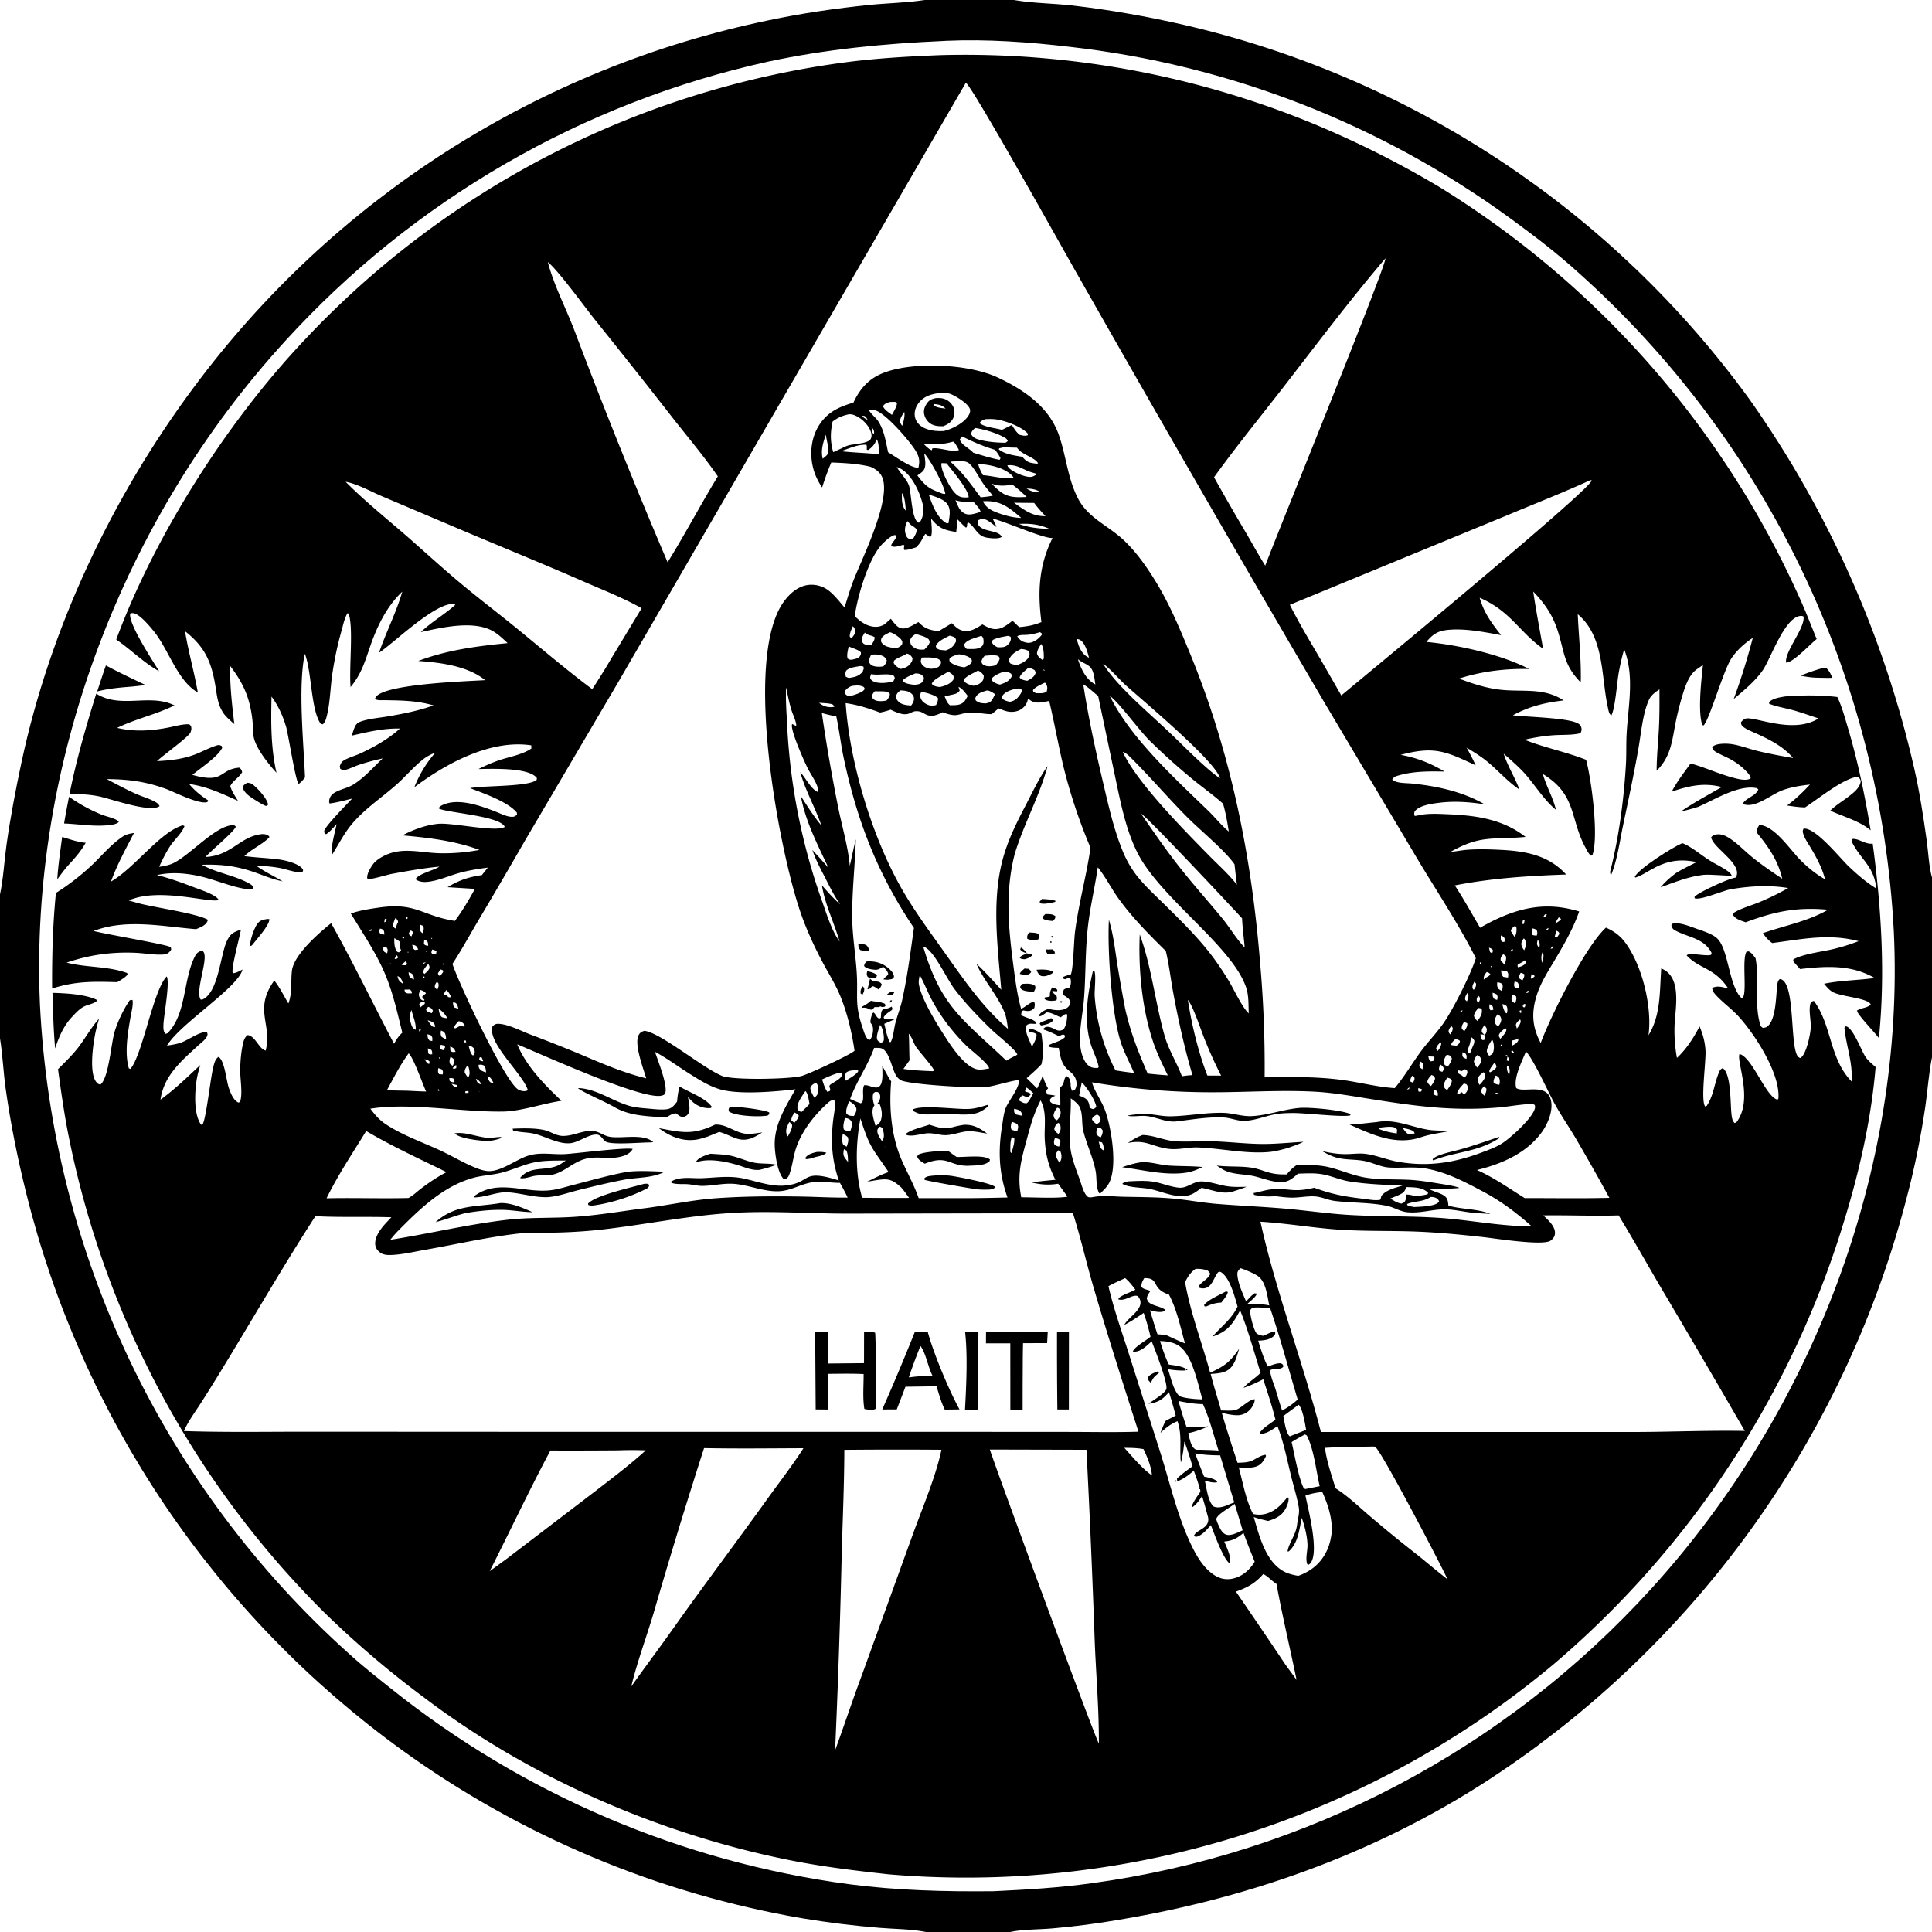 <svg xmlns="http://www.w3.org/2000/svg" viewBox="0 0 256 256"><path d="M122.525 0h11.827l.115.02c2.507.425 5.142.42 7.677.713 4.925.57 9.908 1.453 14.74 2.563q1.4.322 2.793.676 1.392.354 2.776.74 1.384.384 2.759.8t2.74.863q1.366.447 2.721.924t2.699.985 2.676 1.045q1.333.537 2.653 1.105 1.32.567 2.626 1.164 1.307.596 2.6 1.222t2.572 1.28 2.543 1.339q1.263.683 2.512 1.394 1.248.712 2.48 1.45 1.231.74 2.446 1.507t2.413 1.56 2.376 1.614 2.34 1.667q1.161.846 2.302 1.719 1.142.872 2.263 1.77 1.122.898 2.223 1.82 1.102.923 2.182 1.87t2.138 1.919 2.095 1.966 2.051 2.012 2.005 2.058 1.959 2.102 1.91 2.146q.944 1.083 1.863 2.188.918 1.104 1.812 2.229t1.762 2.269 1.711 2.308q.97 1.375 1.905 2.773.936 1.398 1.838 2.82.9 1.42 1.767 2.862t1.698 2.905 1.626 2.946q.796 1.483 1.554 2.984.759 1.502 1.481 3.022t1.407 3.056 1.332 3.09 1.256 3.122 1.18 3.15q.57 1.584 1.101 3.18.532 1.596 1.025 3.205.495 1.609.947 3.229.453 1.62.868 3.25.412 1.632.787 3.272c.71 3.136 1.198 6.304 1.638 9.488.22 1.57.282 3.399.705 4.918v23.827l-.03.14c-.415 2.092-.545 4.267-.855 6.38-.57 3.883-1.37 7.916-2.37 11.706q-.37 1.447-.773 2.885-.402 1.439-.84 2.867-.435 1.43-.902 2.848-.468 1.419-.968 2.826t-1.031 2.803-1.095 2.78-1.159 2.754q-.594 1.37-1.22 2.726-.626 1.357-1.282 2.698-.656 1.342-1.343 2.669t-1.403 2.637-1.463 2.605-1.522 2.57-1.58 2.536q-.803 1.258-1.636 2.499-.832 1.24-1.693 2.46-.86 1.222-1.749 2.423-.888 1.2-1.803 2.381t-1.857 2.34q-.942 1.16-1.91 2.298-.968 1.137-1.96 2.253-.994 1.115-2.013 2.208t-2.061 2.162-2.11 2.114q-1.068 1.046-2.158 2.066-1.091 1.021-2.204 2.017-1.114.995-2.25 1.965t-2.293 1.915-2.337 1.861-2.377 1.808-2.419 1.754q-1.22.863-2.458 1.698c-15.181 10.27-32.512 16.597-50.532 19.612q-4.415.767-8.881 1.155c-1.828.16-3.87.107-5.653.475h-11.123c-1.965-.403-4.123-.38-6.124-.548q-5.115-.412-10.178-1.252-1.79-.305-3.57-.662t-3.55-.766-3.528-.864-3.5-.965-3.472-1.065-3.44-1.163-3.406-1.262-3.368-1.358q-1.675-.702-3.328-1.453-1.654-.75-3.285-1.548-1.632-.797-3.24-1.64-1.608-.844-3.192-1.734-1.583-.888-3.14-1.822t-3.088-1.912-3.032-2q-1.501-1.021-2.973-2.085-1.15-.831-2.28-1.687-1.132-.857-2.244-1.738-1.111-.88-2.204-1.786-1.092-.905-2.165-1.833-1.072-.93-2.123-1.881-1.052-.952-2.082-1.927-1.031-.975-2.04-1.972-1.009-.998-1.995-2.017T34.188 215q-.964-1.04-1.905-2.101t-1.859-2.143-1.812-2.183q-.893-1.102-1.763-2.223t-1.714-2.26q-.845-1.14-1.664-2.298-.82-1.158-1.614-2.334-.794-1.175-1.562-2.368t-1.51-2.402q-.74-1.209-1.456-2.434-.715-1.225-1.403-2.466-.688-1.24-1.348-2.496-.66-1.255-1.294-2.525-.633-1.27-1.238-2.553t-1.181-2.579-1.125-2.604q-.548-1.309-1.068-2.629t-1.01-2.65-.95-2.674-.893-2.692-.834-2.712-.773-2.73-.714-2.745c-1.138-4.557-2.099-9.29-2.747-13.941-.31-2.213-.395-4.47-.751-6.672v-19.064c.452-2.148.56-4.416.865-6.594.511-3.635 1.212-7.3 1.977-10.89 3.793-17.802 11.98-35.135 22.831-49.706q.86-1.16 1.746-2.3t1.797-2.259 1.85-2.217q.936-1.099 1.898-2.175.962-1.077 1.948-2.132.986-1.054 1.995-2.086t2.043-2.04 2.089-1.993 2.133-1.946 2.178-1.895q1.1-.936 2.22-1.847t2.261-1.794 2.302-1.743 2.34-1.69 2.38-1.637 2.415-1.581q1.216-.778 2.45-1.527T64.203 17q1.251-.72 2.518-1.413 1.267-.692 2.549-1.355 1.282-.664 2.58-1.297 1.297-.634 2.608-1.238 1.311-.605 2.636-1.179 1.324-.574 2.662-1.118 1.337-.543 2.686-1.057 1.35-.513 2.71-.995 1.361-.482 2.732-.934 1.372-.45 2.753-.87t2.772-.809 2.79-.745q1.398-.356 2.805-.68 1.406-.325 2.82-.618c4.392-.93 8.955-1.595 13.424-2.045 2.37-.24 4.802-.273 7.153-.627zM125 5.43c-7.846.343-15.526 1.09-23.22 2.734q-1.145.253-2.285.527-1.141.275-2.276.572t-2.264.614-2.252.659-2.238.7-2.225.745-2.21.787-2.195.829-2.178.87-2.161.913-2.143.954-2.125.995-2.105 1.035-2.084 1.076q-1.038.548-2.064 1.116-1.026.567-2.042 1.155-1.016.587-2.02 1.194-1.003.606-1.995 1.232t-1.972 1.27-1.948 1.309q-.967.663-1.922 1.345-.954.682-1.895 1.382t-1.869 1.418-1.841 1.454-1.813 1.489-1.784 1.523-1.754 1.558-1.724 1.59-1.694 1.624-1.662 1.656-1.63 1.687-1.596 1.718c-21.58 23.57-33.944 55.994-32.52 87.987q.075 1.524.189 3.046.113 1.522.264 3.041.15 1.519.339 3.033.188 1.515.413 3.024.226 1.51.488 3.013.263 1.504.562 3t.636 2.985.71 2.968.782 2.95.855 2.93.927 2.909.998 2.884 1.07 2.859q.551 1.422 1.138 2.831t1.21 2.803 1.277 2.772q.655 1.378 1.345 2.74.69 1.361 1.412 2.705.723 1.344 1.48 2.67.755 1.326 1.543 2.633.789 1.306 1.609 2.594.82 1.286 1.672 2.553t1.735 2.511 1.795 2.468q.914 1.223 1.857 2.423t1.915 2.376 1.974 2.329 2.03 2.279 2.085 2.228q1.057 1.101 2.14 2.176t2.194 2.123 2.245 2.067c1.827 1.674 3.788 3.209 5.723 4.754q.814.65 1.64 1.286.825.635 1.66 1.257.836.622 1.682 1.23.846.607 1.702 1.2.856.594 1.722 1.173.866.578 1.742 1.142t1.761 1.113q.885.55 1.78 1.084.894.534 1.797 1.053t1.815 1.022 1.832.992 1.849.96 1.864.93q.936.456 1.88.897t1.895.866 1.909.834 1.923.801 1.936.769 1.949.736 1.961.702 1.973.67 1.983.637 1.994.602q1 .293 2.004.57 1.005.275 2.014.534 1.009.26 2.022.501 1.013.242 2.03.467t2.038.433 2.045.397 2.051.364q1.028.173 2.057.329 1.03.155 2.063.293c6.361.833 12.765.998 19.172.93 4.364-.204 8.697-.457 13.029-1.061q1.322-.181 2.641-.391 1.32-.21 2.633-.449 1.314-.238 2.623-.505 1.308-.267 2.61-.563 1.303-.295 2.599-.619 1.295-.324 2.583-.676t2.569-.732 2.552-.787q1.271-.408 2.534-.843t2.515-.898q1.253-.463 2.495-.953t2.474-1.007q1.231-.516 2.45-1.06 1.22-.543 2.428-1.113t2.403-1.166q1.195-.597 2.377-1.219t2.35-1.27q1.167-.647 2.32-1.32 1.154-.673 2.293-1.37 1.138-.698 2.262-1.421 1.123-.722 2.23-1.47 1.107-.746 2.197-1.517t2.165-1.565 2.129-1.612q1.056-.817 2.094-1.657t2.057-1.704 2.02-1.747 1.981-1.791q.98-.906 1.942-1.834.96-.927 1.9-1.875.941-.948 1.86-1.917.92-.968 1.819-1.957c21.306-23.402 33.677-55.463 32.154-87.176q-.083-1.55-.2-3.096-.12-1.547-.278-3.09-.157-1.544-.352-3.083-.197-1.54-.43-3.073-.234-1.534-.505-3.062t-.58-3.048-.655-3.033-.73-3.016-.803-2.997-.877-2.977-.95-2.953q-.494-1.471-1.023-2.93-.53-1.458-1.095-2.903t-1.166-2.875q-.6-1.431-1.236-2.846t-1.307-2.815-1.375-2.781q-.705-1.383-1.443-2.747-.739-1.365-1.511-2.71-.772-1.346-1.577-2.672t-1.643-2.633-1.707-2.592-1.77-2.548-1.832-2.504T224 51.911t-1.953-2.41q-.992-1.194-2.013-2.362t-2.07-2.312-2.126-2.26-2.182-2.206-2.235-2.152q-1.13-1.063-2.287-2.097c-2.852-2.594-5.914-4.92-9.025-7.19q-.8-.584-1.609-1.154t-1.627-1.127-1.645-1.101-1.663-1.074-1.68-1.047-1.696-1.02-1.713-.992-1.729-.964-1.744-.936-1.76-.908q-.882-.446-1.773-.879-.89-.432-1.787-.85-.898-.418-1.802-.821-.903-.403-1.814-.792-.91-.389-1.826-.763-.917-.374-1.839-.732-.922-.36-1.85-.703-.928-.344-1.862-.673t-1.872-.643-1.882-.613-1.893-.581-1.9-.551q-.954-.268-1.91-.52-.958-.253-1.919-.49-.96-.237-1.925-.458t-1.933-.427q-.969-.206-1.94-.396t-1.946-.364q-.974-.174-1.95-.332-.978-.159-1.957-.301-.98-.143-1.961-.27-.982-.126-1.965-.237c-5.363-.634-10.98-1.034-16.382-.795z"/><path d="M15.402 84.743c4.986-13.484 14.18-27.985 23.9-38.562q.88-.96 1.779-1.902.9-.942 1.819-1.863.92-.922 1.86-1.823.939-.902 1.898-1.783t1.937-1.74 1.974-1.699 2.01-1.655q1.015-.817 2.047-1.611 1.031-.794 2.08-1.566t2.114-1.52q1.066-.75 2.147-1.475t2.178-1.427 2.209-1.38 2.238-1.33 2.266-1.283 2.294-1.233 2.32-1.182q1.167-.58 2.346-1.132 1.178-.554 2.369-1.081 1.19-.528 2.392-1.03 1.202-.5 2.414-.976 1.212-.475 2.435-.924 1.222-.449 2.454-.871 1.231-.422 2.472-.817 1.24-.396 2.49-.764 1.249-.368 2.506-.71 1.256-.34 2.52-.654 1.264-.313 2.534-.6 1.27-.286 2.547-.544 1.276-.258 2.557-.49 1.282-.23 2.568-.433t2.577-.377c4.283-.584 8.616-.824 12.932-1q1.567-.043 3.134-.045t3.133.037 3.131.117 3.127.199 3.121.279 3.113.36 3.102.44q1.549.24 3.09.52 1.542.28 3.076.6t3.059.68 3.04.758 3.02.836 2.997.914 2.973.991 2.946 1.068 2.917 1.144q4.448 1.822 8.748 3.97t8.427 4.61q.976.603 1.94 1.222.965.62 1.918 1.258.953.637 1.893 1.293t1.87 1.328 1.843 1.362 1.819 1.397 1.792 1.43q.89.724 1.765 1.464t1.737 1.496 1.71 1.529 1.68 1.56 1.651 1.59 1.621 1.621q.803.819 1.591 1.652t1.56 1.68 1.528 1.71 1.495 1.738 1.464 1.765q.723.89 1.43 1.792.707.903 1.397 1.819t1.362 1.844 1.327 1.87q.656.94 1.293 1.893.638.953 1.257 1.917.62.965 1.222 1.941.601.976 1.184 1.963.584.987 1.149 1.985.564.997 1.11 2.006t1.073 2.026q.528 1.018 1.036 2.046t.997 2.064.958 2.083c.837 1.82 1.547 3.702 2.31 5.553-.842.646-3.138 3.155-4.051 3.118-.224-1.476 2.592-4.664 2.3-6.115-.1-.039-.16-.07-.274-.073-2.153-.041-4.058 5.657-5.094 7.167-1.003 1.461-2.526 2.71-3.875 3.85q1.467-3.987 2.528-8.1c-1.102.716-2.12 1.636-2.845 2.737-1.08 1.639-3.025 8.519-3.718 8.879l-.157-.148c-.56-1.871-.1-5.825.114-7.867-.429.296-.948.598-1.296.988-.625.7-.99 1.673-1.273 2.554q-.618 1.956-1.028 3.965c-.5 2.524-.617 4.585-2.536 6.495 0-1.832.198-3.692.296-5.523.093-1.752.083-3.505.077-5.26-.563.37-1.127.78-1.407 1.412-.81 1.823-1.023 4.366-1.364 6.335-.603 3.48-1.351 6.93-2.073 10.386-.434 2.08-.75 4.525-1.57 6.482l-.127-.168.17.164c-.245-.275-.168-.433-.084-.771 1.1-4.404 1.73-9.24 2.006-13.779.085-1.396.022-2.796.099-4.191.207-3.729 1.066-7.59-.325-11.178q-.465 1.6-.745 3.243c-.225 1.34-.433 4.424-.935 5.492-.34-.068-.427-.786-.497-1.105-.879-4.023-.435-9.18-3.851-12.175l-.124-.107c.13 3.047.478 5.97.397 9.039-2.374-2.41-2.119-4.076-3.117-7.036-.677-2.007-1.72-3.49-3.18-5.003.374 2.54.86 5.053 1.309 7.578-3.229-2.284-4.267-4.965-8.406-6.761.576 2.018 1.574 3.34 2.838 4.959-2.243-.416-4.706-.91-6.987-.705-1.395.126-2.046.58-2.916 1.603 4.212.39 9.885 1.648 13.625 3.586-3.098-.078-6.342.31-9.291 1.272 1.73.647 3.432 1.216 5.275 1.449 3.069.388 5.862-.34 8.588 1.442-2.498.298-4.513.771-6.74 1.972 1.839.225 7.264.323 8.608 1.064.262.144.396.275.471.568.071.279.017.501-.12.739-1.084.275-2.326.193-3.442.263-1.346.083-2.657.307-3.971.6 2.651 1.062 5.486 1.603 8.16 2.66.702 2.525 1.72 10.168.84 12.636l-.183.074c-.35-.273-.538-.714-.747-1.097-2.056-3.777-1.133-7.008-5.637-9.729.457 1.629 1.337 3.088 1.743 4.747-1.52-1.233-2.689-3.134-3.97-4.62-.884-1.025-1.96-1.92-2.963-2.826.525 1.656 1.489 3.137 2.097 4.768l-.092-.064c-1.402-.967-2.585-2.28-3.873-3.395-.942-.815-1.968-1.455-3.032-2.094.42.77.83 1.536 1.19 2.336-4.063-1.915-5.516-2.55-9.947-1.389 2.141.372 3.964 1.107 5.827 2.21-2.046-.035-4.063-.058-6.053.507-.406.115-.664.181-.88.553.505.52 1.88.456 2.584.527 3.303.334 6.752 1.07 9.646 2.752-1.997-.297-3.952-.453-5.966-.205-1.002.124-2.65.326-3.302 1.155-.067.291-.084.324.024.6l.362-.06c.309-.056.613-.123.925-.159 1.084-.122 2.236-.047 3.326.001 3.672.163 7.112.69 10.064 2.993-4.278.41-5.857-.328-9.915 1.97.721-.044 1.44-.206 2.166-.262 1.459-.113 2.927-.069 4.387.003 3.337.162 6.402.694 8.74 3.271-4.986.176-9.847.48-14.752 1.443 1.192 1.815 2.25 3.74 3.351 5.612q.44-.256.888-.495c4.05-2.156 7.785-3.03 12.238-1.664-.773 2.218-1.923 4.233-3.118 6.245-.944 1.593-2.001 3.192-2.542 4.977-.687 2.266-.555 4.094.562 6.204 1.38-3.687 5.913-12.779 8.647-15.284.99.431 1.811 1.005 2.47 1.867 2.323 3.038 3.679 8.61 3.167 12.395 1.654-2.704 1.47-5.802 1.691-8.867.223.108.447.22.648.366 2.043 1.49 1.152 5.29 1.108 7.448-.029 1.38.077 2.693.324 4.051 1.27-1.187 2.195-2.643 2.998-4.17.445 1.053.707 2.012.783 3.152.096 1.463-.67 6.67-.039 7.457l.21-.096c.923-1.387.985-2.907 1.605-4.394.126-.304.198-.448.498-.587.038.025.08.047.114.077 1.004.879.906 4.54 1.043 5.85.045.427.08 1.048.436 1.338l.21-.068c2.323-2.951-.001-8.071.433-9.078 1.723.451 3.46 5.666 5.031 6.054l.12-.14c.287-3.308-3.168-8.604-5.322-10.94-.938-1.018-2.114-1.832-3.025-2.859-.254-.286-.377-.462-.422-.841.624-.398 1.435-.103 2.116.041-1.834-2.782-3.748-2.522-5.503-4.369.252-.456 2.594.16 3.23-.085l.078-.239c-.995-1.982-3.112-2.049-4.823-2.988-.332-.182-.397-.322-.516-.67l.133-.215a1.7 1.7 0 0 1 .422-.073c.869-.017 1.998.452 2.814.738.821.289 2.1.68 2.734 1.303 1.509 1.485 1.523 6.4 3.248 7.919.788-.294-.06-5.215.615-6.19l.264-.047c.422.19.654.561.932.915.517 2.825-.186 5.86.567 8.623.086.314.125.446.42.607.233-.046.38-.043.573-.192 1.15-.882 1.144-4.042 1.303-5.403.04-.34.077-.667.354-.883.115.026.2.038.308.1 1.607.92 1.114 7.782 1.883 9.78.119.309.194.448.493.586.037-.02.077-.034.112-.058.734-.517 1.269-3.155 1.299-4 .036-1.037-.292-2.12-.052-3.141.186-.227.174-.305.474-.364 2.396 3.247 2.029 7.65 4.995 10.673.156-2.596-.712-4.643-.957-7.114l.163-.199c.942.074 2.062 3.188 2.615 4.026.35.53.882.954 1.356 1.371-.6 7.127-2.231 14.2-4.362 21.014q-.325 1.053-.668 2.1-.344 1.046-.707 2.087-.362 1.04-.742 2.074t-.78 2.06-.815 2.047-.852 2.032-.887 2.016-.923 2.001-.959 1.984q-.488.987-.993 1.966-.505.98-1.028 1.95-.522.97-1.061 1.93-.54.96-1.097 1.911-.556.95-1.129 1.892-.573.94-1.163 1.87t-1.196 1.851-1.228 1.83q-.622.908-1.26 1.806-.639.898-1.293 1.785t-1.323 1.761-1.355 1.737-1.385 1.714-1.415 1.689-1.444 1.663-1.474 1.638-1.503 1.611-1.53 1.584-1.56 1.558-1.585 1.529-1.613 1.501-1.639 1.472-1.665 1.444q-1.136.951-2.296 1.875-1.159.923-2.34 1.818t-2.384 1.76q-1.203.867-2.428 1.703-1.223.836-2.467 1.642t-2.507 1.581-2.545 1.52-2.581 1.457q-1.3.712-2.617 1.393-1.316.68-2.649 1.33-1.333.648-2.681 1.263-1.348.616-2.711 1.198-1.363.583-2.74 1.132t-2.766 1.064-2.792.996-2.815.928-2.837.859-2.857.789-2.876.719-2.892.648-2.907.578-2.92.507-2.933.435-2.941.363-2.95.291-2.956.22q-1.48.091-2.96.146-1.482.056-2.964.075t-2.963.002-2.964-.07-2.96-.143-2.957-.215c-4.45-.488-8.852-1.017-13.245-1.903-17.19-3.465-34.228-10.871-48.234-21.47q-3.499-2.596-6.816-5.42-3.317-2.825-6.438-5.865-.804-.798-1.592-1.61-.789-.814-1.562-1.641t-1.532-1.668-1.5-1.697-1.47-1.724q-.726-.869-1.436-1.75-.71-.882-1.404-1.778-.695-.894-1.372-1.802-.678-.907-1.338-1.827t-1.304-1.852-1.27-1.875-1.235-1.899-1.2-1.92-1.164-1.944-1.129-1.963-1.092-1.984q-.536-.998-1.055-2.005t-1.018-2.023-.98-2.041q-.481-1.026-.943-2.06t-.905-2.076-.866-2.093q-.424-1.05-.828-2.108t-.789-2.123-.75-2.137-.71-2.151-.67-2.163q-.324-1.085-.63-2.176-.305-1.09-.59-2.187-.284-1.096-.55-2.197-.264-1.101-.508-2.207-.245-1.106-.468-2.216c-.619-3.012-1.04-6.084-1.463-9.129.988-.996 2.038-1.993 2.869-3.128.867-1.185 1.584-2.465 2.564-3.566-.17.617-.344 1.236-.474 1.862-.305 1.469-.861 5.254.094 6.502.174.227.29.323.58.356 1.114-.916 1.4-5.519 1.892-7.077.415-1.318 1.19-2.964 1.985-4.089l.359-.042c.125.684-.139 1.58-.256 2.261-.362 2.11-.821 4.707-.228 6.803l.208.084c1.619-1.883 3.006-10.395 4.808-12.255.466.715-.394 5.209-.428 6.38-.014.442-.04.894.277 1.228l.266-.09c2.538-2.546 2.041-7.147 3.651-10.222.22-.42.453-.575.897-.708 1.205.407-.975 5.204-.167 6.465l.193.025c2.174-.874 2.4-5.9 3.298-7.789.465-.978.887-1.152 1.85-1.495-.136.915-1.357 5.263-1.07 5.776.446-.01.889-.292 1.285-.486-.632 2.442-8.28 7.163-10.006 10.079.64-.103 1.305-.191 1.913-.421.982-.371 2.315-1.375 3.344-1.414.12.259.154.327.031.615-.182.424-.778.855-1.122 1.17-2.256 2.064-4.592 4.027-5.03 7.21 1.928-1.386 3.546-2.986 5.279-4.593-.202.655-.384 1.313-.49 1.99-.251 1.608-.413 4.536.591 5.924l.185-.028c.47-.69 1.037-5.945 1.382-7.392.126-.529.26-1.276.738-1.566.84.494 1.038 3.242 1.396 4.2.245.656.588 1.562 1.26 1.861l.205-.11c.363-1.1.011-2.954.017-4.154.006-1.103.1-2.258.322-3.34.1-.493.228-1.052.67-1.347 1.026.126 1.5 1.863 2.384 2.052.885-3.54-1.628-5.408 1.133-9.28.744.907 1.268 2.037 1.875 3.043.553-1.51.287-2.803.47-4.345.25-2.125 3.61-5.025 5.193-6.293 2.935 5.24 5.544 10.659 8.337 15.976.319-.567.605-1.032 1.094-1.47-.631-2.584-1.245-5.314-2.28-7.767-1.17-2.775-2.983-5.448-4.542-8.026 1.188-.406 2.495-.608 3.736-.785 4.862-.696 5.595 1.007 9.83 1.732l.218.036c1.009-1.326 1.854-2.788 2.661-4.243l-3.628-.225c1.515-.918 2.786-1.35 4.544-1.599l.792-.996c-1.267.169-2.526.364-3.76.701-1.434.392-3.08 1.169-4.565 1.206-.407.01-.953-.094-1.248-.387.425-.7 2.266-1.113 3.043-1.577l.123-.075c-2.087.197-4.222.578-6.285.958-.67.123-2.59.728-3.116.685-.063-.005-.114-.054-.17-.082-.078-.59.417-1.387.752-1.856.336-.47.92-.847 1.426-1.108 2.435-1.255 4.875-.425 7.438-.367q1.321.026 2.638-.085 1.317-.11 2.616-.357c-3.268-1.212-6.76-1.614-10.208-1.927 1.468-.767 3.127-1.392 4.789-1.535 1.872-.161 7.658 1.156 8.77.416-.614-1.503-7.938-1.877-8.767-2.468.047-.061.086-.129.14-.184.237-.242.802-.43 1.127-.508 2.009-.484 4.569.458 6.424 1.187.597.234 1.328.612 1.973.633.357.01.473-.058.732-.29l-.028-.268c-1.173-1.435-4.414-2.56-6.2-3.239 1.744-.373 7.89-.15 8.843-1.12-.007-.284.05-.203-.126-.376-1.295-1.257-5.835-1.06-7.592-1.037a22 22 0 0 1 2.65-1.138c1.392-.487 3.322-.78 4.486-1.685l-.139.088-.004-.394c-.063-.012-.125-.028-.187-.036-5.357-.718-11.193 2.487-15.31 5.581a15.4 15.4 0 0 1 2.797-4.602c-.59.24-1.128.504-1.63.9-1.265.995-2.318 2.268-3.523 3.339-1.973 1.752-4.182 3.18-5.902 5.218-1.069 1.267-1.814 2.798-2.709 4.189-.068-1.347.395-2.849.67-4.164-.431.469-.842.977-1.375 1.33l-.206-.043c-.03-.13-.058-.223-.06-.36-.01-.524 3.199-3.771 3.695-4.307-.986.244-1.975.518-2.983.649-.045-.114-.063-.135-.065-.276a1.35 1.35 0 0 1 .479-.987c.755-.586 1.86-.724 2.68-1.218 1.43-.861 2.725-2.344 3.935-3.486q-1.6.336-3.153.85c-.576.196-1.147.491-1.731.647-.33.087-.469.042-.745-.137l-.054-.328c.092-.262.181-.518.42-.688.601-.43 1.567-.673 2.254-.988 1.778-.817 3.678-1.878 5.145-3.181l.148-.134c-2.182-.057-4.263.448-6.373.93.128-.4.246-.828.426-1.204a1.2 1.2 0 0 1 .702-.637c1.096-.403 2.425-.497 3.577-.691 2.088-.352 4.132-.757 6.133-1.47-2.251-.644-4.212-.654-6.519-.69-.39-.006-.935.06-1.25-.167.032-.073.055-.15.096-.218 1.07-1.784 12.205-2.123 14.498-2.27-2.314-1.897-5.985-2.338-8.861-2.544 3.87-1.465 7.758-1.958 11.843-2.364-.555-.523-1.121-1.066-1.766-1.477-2.56-1.631-6.91-.606-9.736.022 1.41-1.356 3.107-2.31 4.552-3.6l-.075-.135c-2.433-.297-7.806 4.945-9.844 6.35l-.17.115c.926-2.722 2.294-5.343 3.083-8.092-1.993 1.866-3.275 4.455-4.17 7.002-.762 2.17-1.194 3.843-2.683 5.64-.205-2.598.338-7.287-.159-9.4-.057-.244-.02-.264-.235-.398-.399.613-.578 1.52-.773 2.224q-.89 3.125-1.32 6.345c-.206 1.631-.253 3.4-.647 4.992-.104.422-.21.893-.563 1.177l-.242-.059c-1.294-1.717-1.205-6.752-2.058-9.12l-.062-.17c-.926 4.284-.163 11.821.023 16.38-.262.335-.485.613-.834.859-.407-.246-1.374-6.574-1.685-7.607-.437-1.448-1.027-2.748-1.92-3.967-.075 3.447-.103 6.719.659 10.104-1.02-1.116-2.466-2.924-2.93-4.377-.244-.766-.168-1.742-.254-2.547-.316-2.93-1.172-4.904-2.955-7.237-.047 2.605.24 5.136.554 7.715-.54-.492-1.149-.976-1.538-1.6-.585-.94-.726-1.886-.89-2.953-.528-3.453-1.293-5.553-4.107-7.765.447 2.73 1.22 5.396 1.696 8.123-2.768-1.584-3.877-5.8-5.952-8.264-.526-.624-1.854-2.253-2.706-2.255-.206-.001-.157.013-.32.163-.075 1.49 2.975 6.106 3.842 7.535-2.003-1.1-3.764-2.89-5.675-4.195m98.85-29.632c.162.272.453.378.722.538l.035.137.09.088-.09-.088-.035-.137c-.053-.093-.14-.256-.208-.334-.184-.212-.242-.218-.514-.204m.903.89.061.187.13.061-.13-.061zm.234.375.08.13.15.869.18.084c.007-.027.02-.051.022-.078.032-.374-.164-.571-.352-.876zm16.005 7.652.05.063c.21.291.496.535.763.774 1.207 1.087 2.291 1.056 3.828.982a18 18 0 0 0-1.86-1.608c-.974.1-1.793.239-2.73-.148zm-72.246 66.233.052.173.174.065-.174-.065zm140.393 9.53-.008.105.217.104-.11.503.21.083c.1-.101.035-.025.138-.272l-.238-.314-.04-.184zm-83.28 6.445c.266-.338.431-.662.357-1.1-.036-.209-.15-.277-.288-.425-.33-.043-.317-.062-.584.131-.186.409-.068 1.076.072 1.503.014.041.035.08.053.12-.02.027-.044.053-.062.083-.458.737.007 1.901.214 2.664.261-.204.574-.407.685-.733.244-.721.143-1.466-.14-2.153zm11.723-135.282-46.1 79.49-12.335 20.964q-3.089 5.387-6.265 10.722c-1.098 1.866-2.147 3.78-3.33 5.592.69 2.248 6.976 15.696 8.73 16.655.312.17.714.26 1.065.164.068-.019.127-.06.191-.09-.593-2.09-5.456-6.32-4.666-8.477.26-.236.44-.333.802-.316 1.28.058 2.97.945 4.18 1.408q2.987 1.126 5.941 2.337c3.114 1.303 6.132 2.676 9.43 3.478-.363-1.26-1.71-4.728-.95-5.82.225-.325.361-.356.718-.48 2.233.318 7.596 4.845 10.257 5.97 1.415.597 8.93.452 10.551.024.955-.253 6.096-2.65 6.89-3.242l.14-.106c-.375-2.539-1.043-5.365-2.09-7.714-.6-1.343-1.4-2.619-2.094-3.918-1.106-2.074-2.112-4.245-2.894-6.463-2.903-8.223-7.792-34.016-2.245-41.478.783-1.052 1.866-1.996 3.215-2.153q.18-.02.361-.022t.362.014.358.048.352.083.342.116.33.149.314.18q.153.097.295.209c.771.615 1.43 1.474 2.071 2.223.4-1.317.798-2.639 1.31-3.918 1.15-2.873 5.097-10.858 3.58-13.546-.332-.586-.871-.933-1.474-1.195-1.751-.417-3.388-.489-5.179-.562a36 36 0 0 0-1.208 3.306q-.109-.154-.21-.312-.102-.16-.195-.323t-.18-.331q-.085-.168-.163-.34-.077-.172-.147-.347t-.13-.353-.112-.36-.095-.365-.077-.368-.06-.373-.041-.374-.023-.376-.005-.377.012-.376.031-.376.05-.373c.278-1.726 1.163-3.263 2.613-4.265.867-.6 1.88-.946 2.88-1.254.894-1.911 2.104-3.25 4.132-3.993 3.966-1.453 11.148-1.126 14.975.666 3.392 1.589 6.735 3.833 8.065 7.503 1.027 2.833 1.168 5.786 2.577 8.519 1.339 2.595 3.987 3.587 6.04 5.51 1.707 1.6 3.148 3.668 4.356 5.66 1.821 3.002 3.166 6.245 4.495 9.486 5.376 13.104 8.092 26.706 9.235 40.781q.676 7.612.608 15.253c3.373-.031 6.726-.084 10.081.342 2.377.302 4.776.96 7.16 1.108 1.258-1.492 2.234-3.175 3.38-4.75.94-1.293 2.071-2.443 3-3.74 1.263-1.764 3.523-6.27 4.238-8.36l.08-.228.047-.138c-2.238-4.438-5.049-8.667-7.61-12.928l-12.311-20.705q-16.566-28.263-32.748-56.748c-1.534-2.652-13.914-24.92-14.903-25.627m55.597 23.272c-4.593 5.386-8.893 11.09-13.223 16.69-3.169 4.097-6.463 8.121-9.493 12.323q2.15 3.845 4.4 7.633c.786 1.364 1.553 2.743 2.386 4.078 1.639-4.374 16.032-39.702 15.93-40.724m-110.993.498c.825 3.141 2.433 6.16 3.58 9.202q5.826 15.419 12.295 30.58 1.321-2.145 2.565-4.335c1.353-2.353 2.671-4.735 4.09-7.049-1.817-2.632-3.913-5.119-5.891-7.633Q84.088 48.9 78.85 42.39c-1.432-1.79-4.838-6.511-6.262-7.667m52.125 17.32c-1.13.145-2.175.357-2.937 1.295-.407.502-.645 1.143-.558 1.793.075.566.398 1.028.86 1.352.822.578 1.975.674 2.953.632 1.107-.24 2.766-1.078 3.344-2.127.148-.267.227-.53.123-.825-.25-.705-1.797-1.651-2.491-1.935-.403-.164-.865-.166-1.294-.186m-6.87 1.237c-.38.157-.604.184-.834.532.121.46.807.873 1.177 1.164.245-.458.578-.955.666-1.47l-.101-.23a4.2 4.2 0 0 0-.907.004m-2.757.992.09.15c.307.498.819.861 1.156 1.348.818 1.178 1.048 2.791 1.347 4.163.892.506 3.073 2.137 4.014 2.04.225-.96.094-1.494-.424-2.329-.776-1.249-4.008-5.017-5.39-5.294-.26-.052-.53-.063-.793-.078m4.73.313c-.265.431-.562.815-.57 1.339.092.178.178.342.293.506.171-.518.402-1.317.278-1.845m-7.313.306c-.863.183-1.484.439-2.186.973-.302 1.49-.323 2.575.085 4.053l1.763-.815.192-.064c.768-.249 2.704-.223 3.033-.912.198-.415.03-.919-.17-1.297-.434-.825-1.286-1.584-2.18-1.871-.178-.058-.352-.06-.537-.067m18.036.652c-.32.155-.574.193-.734.521.635.548 2.126.653 2.958.899l1.298-.652c.313.465.593.966 1.045 1.308.43.09.649.186 1.072.05l.018-.198c-.848-.978-3.208-1.82-4.479-1.927-.39-.032-.788-.016-1.178-.001m-1.35 1.163c-.284.314-.484.417-.503.849.267.442.625.591 1.11.72 1.043.278 2.379.396 3.453.386l.282-.211c-.108-.312-.288-.406-.572-.556-1.082-.57-2.562-1.004-3.77-1.188m-19.754.882c-.359 1.013-.712 2.118-.419 3.197l.095-.074c.365-.331.614-.42.641-.94.037-.692-.26-1.474-.317-2.183m18.05.24-.303.386c.13.696 1.313 1.217 1.779 1.779 1.151.338 2.323.726 3.504.937l.105-.227a7.7 7.7 0 0 0-.721-1.097c-1.549-.454-2.925-1.051-4.364-1.778m-11.305.384c-.274.648-.568 1.04-1.157 1.426l-.174-.06.003-.21c.001-.285.011-.17-.042-.432-1.071-.065-2.112.408-3.106.756l-.007.125c1.576.174 3.171.194 4.761.388-.025-.625.032-1.437-.278-1.993m10.085.316c-1.332.378-2.569.434-3.943.243.32.285.743.773 1.159.889l.045-.238q.06-.01.117-.017c.914-.11 2.716.613 3.418.22a8 8 0 0 0-.644-1.047zm6.623.764-.482.11-.066.143c.81.67 2.111.807 3.121.988q.061.072.125.142c.57.637.929.656 1.752.767l.212-.035c-.36-.743-1.962-1.118-2.585-1.83l-.136-.154q-.043-.05-.084-.102c-.617-.01-1.24-.038-1.857-.029m-10.423.789c.071.68.327 1.638-.083 2.233-.19.274-.556.492-.824.684.767 1.017 1.298 1.624 2.513 2.092l.21.083c.256.09.727.344.972.255-.138-1.133-2.046-4.606-2.788-5.347m3.447 1.1c1.59 1.328 2.79 3.07 4.03 4.717.543-.052 1.076-.098 1.608-.22-.4-.508-.845-.989-1.22-1.514-.592-.826-1.145-2.042-1.878-2.721-.21-.194-.483-.273-.76-.314-.574-.085-1.203.004-1.78.052m-1.159.189c-.162.716.763 2.503 1.174 3.143.345.537.834 1.236 1.507 1.367.298.058.614.038.916.025-.018-1.06-2.224-3.587-2.92-4.507a9 9 0 0 0-.677-.028m4.868.128c.119.549.36.98.624 1.47 1.44.103 2.548.545 4.037.315-.212-.48-1.168-1.009-1.66-1.201q-.359-.137-.728-.243-.37-.106-.747-.179t-.76-.114-.766-.048m3.857.163c.159.479.811.804 1.242 1.02.482.242 1.456.608 1.99.495.197-.042.417-.177.595-.273l.154-.087-.797-.24c-1.171-.36-1.895-1.07-3.184-.915m-14.647.221.075.131c.427.73 1.246 1.531 1.523 2.292.345.948.349 4.667 1.317 4.955l.248-.236c.532-1.05.423-1.84.062-2.94-.474-1.447-1.431-3.357-2.847-4.05a3 3 0 0 0-.378-.152m91.918 1.731c-3.579 1.643-7.268 3.08-10.899 4.605l-28.94 11.923c1.388 2.774 3.053 5.45 4.597 8.14l2.221 3.868c3.878-3.227 32.728-27.02 33.189-28.486zm-164.954.226c2.664 2.694 5.736 5.114 8.586 7.626 2.278 2.007 4.531 4.063 6.865 6.003 2.414 2.006 4.917 3.906 7.347 5.893 3.27 2.673 6.498 5.433 9.883 7.959.852-1.324 1.696-2.645 2.483-4.007l4.059-6.72c-2.446-1.374-5.166-2.434-7.74-3.56-5.616-2.457-11.298-4.751-16.936-7.151l-9.76-4.14c-1.484-.629-3.217-1.624-4.787-1.903m90.223.908c.671.377 1.093.533 1.864.471-.588-.373-1.174-.482-1.864-.471m-16.509.584c-.008.799-.062 1.712.521 2.334-.067-.656-.111-1.812-.52-2.334m3.563.206c.44 1.325 1.114 3.164 2.421 3.834l.19-.075c.123-.882.384-1.83-.23-2.594-.472-.588-1.677-.943-2.381-1.165m3.532.752c.307.7.553 1.487 1.321 1.796.58.233 1.437-.079 1.999-.263-.069-.43-.619-.938-.899-1.287-.839-.002-1.608-.004-2.421-.246m3.638.135c.379.829 1.079 1.202 1.905 1.51.964.36 2.133.679 3.166.691-1.637-1.412-2.804-2.364-5.071-2.201m4.106.192c1.41.974 2.398 1.797 4.188 1.778-.541-.565-1.044-1.12-1.505-1.753zm-4.215 2.108-.496.193c-.1.267-.167.385.007.655.631.974 2.728.632 3.077 1.578-.452.298-1.47.173-1.986.084-1.31-.227-1.477-1.393-2.47-2.025-.239.291.006.502-.268.712-.4-.341-.754-.713-1.112-1.094l-.182 1.668c-1.57-.26-2.313-.476-3.322-1.776.01.69.198 1.728-.01 2.352l-.208.043-.542-.374a5 5 0 0 0-.474.782c-.206.408-.455.691-.776 1.011-.496.142-1.04.356-1.559.336-.075-.248-.02-.349.033-.597l-.174-.092-.108.038c-.376.13-1.016.327-1.4.17-.033-.014-.062-.037-.093-.056.1-.492.582-.733.69-1.266l-.144-.173c-.537.03-1.459.917-1.82 1.312-1.755 1.917-3.19 6.865-3.54 9.436.766.753 1.685 1.418 2.806 1.415.442-.002.741-.114 1.127-.318l.848-.746c.364.454.787 1.131 1.392 1.258.752.157 1.625-.5 2.273-.82.848.898 1.47 1.046 2.664 1.207l1.767-1.061c.544.555.99.997 1.804 1.037.831.041 1.556-.455 2.232-.874.769.42 1.416.793 2.322.532.61-.177 1.172-.644 1.674-1.022l.877.847c1.065-.099 1.953-.244 2.949-.67-.511-3.976-.36-7.486 1.473-11.141-1.253.075-6.14-2.142-7.94-2.571.178.368.38.737.514 1.124-.54-.402-1.215-1.061-1.905-1.114m-9.903.334c-.318.631-.435 1.199-.171 1.887.123.32.27.4.57.528.182-.061.28-.1.437-.215.209-.415.42-.672.383-1.141a2.8 2.8 0 0 0-.561-.437c-.274-.159-.381-.337-.589-.567-.02-.022-.046-.037-.069-.055m14.78.362c1.389.524 2.643.599 4.102.679-1.403-.625-2.585-.76-4.101-.679m-12.363.141h.103zm-9.637 13.41c-.192.442-.409.857-.426 1.348l.111.165.183.032c.232-.31.447-.542.475-.945-.095-.24-.173-.407-.343-.6m4.906.806c-.448.222-.834.374-1.127.792-.062.304-.116.394.09.66.41.527 1.246.579 1.85.666.37-.114.513-.2.783-.477.074-.313.088-.403-.115-.69-.215-.305-1.116-.901-1.48-.95m19.867-.012c-.677.204-1.232.344-1.944.363-.381.01-.711-.011-1.052.171.138.293.364.457.605.659.567.213.928.326 1.513.07.476-.208.787-.502 1.118-.891l-.002-.21c-.057-.041-.172-.145-.238-.162m-23.196.055c-.236.398-.455.678-.393 1.154.172.284.207.35.547.447.222.064.507.05.732.017.186-.315.456-.642.403-1.023a2.4 2.4 0 0 0-.596-.228c-.294-.074-.454-.185-.693-.367m6.751.175c-.365.251-.592.389-.742.816.03.39.036.624.373.888.474.37.929.415 1.51.366.302-.305.556-.54.707-.947-.055-.309-.065-.385-.353-.57-.395-.251-1.047-.394-1.495-.553m4.477.236c-.605.319-1.565.702-1.819 1.381.062.185.041.257.224.363.274.158.542.157.848.184l.246.023c.7-.235 1.01-.516 1.35-1.165.006-.347.016-.332-.213-.591-.205-.074-.419-.175-.636-.196m4.183.02c-.7.278-1.929.494-2.258 1.176.097.295.125.353.35.564.607-.007 1.497.107 1.975-.323.2-.18.268-.42.256-.686-.012-.28-.017-.48-.233-.683-.025-.023-.06-.032-.09-.049m3.457.02c-.646.13-1.32.216-1.906.529l-.152.248c.16.381.407.545.782.72.49.002.94.049 1.327-.308.244-.226.427-.508.433-.855 0-.074-.022-.146-.032-.22-.19-.087-.24-.148-.452-.114m9.223.4c.177.82.544 1.825 1.286 2.3.188.12.166.104.33.181-.213-.753-.477-1.881-1.16-2.343-.132-.09-.302-.112-.456-.138m-4.729.66c-.245.41-.53.791-.547 1.284.134.424.367.565.7.822l.198-.148c.02-.535 0-1.54-.35-1.959m-25.5.319c-.096.507-.282 1.099-.146 1.605.253.18.38.197.69.137.269-.052.537-.142.8-.221.171-.288.333-.406.26-.747-.441-.397-1.074-.505-1.603-.774m22.832.349c-.728.367-1.187.62-1.589 1.365-.012.303-.007.305.171.55.349.149.576.182.956.195.565-.224 1.37-.57 1.556-1.237.09-.327.01-.39-.163-.651-.337-.153-.561-.196-.931-.222m-15.13.617-.12.075c-.523.318-1.123.443-1.572.854-.033.142-.089.226-.015.366.162.304.606.603.921.731.665-.169 1.046-.32 1.412-.923.1-.164.12-.307.13-.495-.15-.292-.311-.47-.636-.587-.038-.014-.08-.014-.12-.021m-4.732.137c-.14.371-.399.749-.183 1.135.173.311.563.412.892.446.325.033.612.019.931-.04.249-.303.373-.401.435-.796-.19-.373-.336-.514-.74-.646-.46-.152-.859-.144-1.335-.099m11.422-.008c-.386.14-.813.224-1.048.584.015.193-.023.267.13.411.445.421 1.261.601 1.853.69.383-.172.68-.29.953-.625.027-.203.091-.288-.039-.466-.267-.365-1.156-.621-1.607-.628-.082 0-.162.023-.242.034m3.638.149c-.249.265-.344.414-.453.773.103.305.127.356.44.503.441.209 1.02.1 1.473-.007.24-.312.47-.56.52-.965-.13-.211-.147-.268-.407-.325-.469-.103-1.087-.002-1.573.021m-8.342.24c-.13.314-.202.524-.016.846.212.368.636.54 1.037.617.394.076.842-.073 1.204-.223.242-.301.328-.332.325-.73-.255-.342-.573-.42-.976-.473-.524-.07-1.047-.055-1.574-.038m20.684.214c.387 1.238 1.022 2.596 2.188 3.285.041.025.085.043.128.064-.136-.75-.178-1.922-.828-2.424-.47-.362-1.013-.508-1.488-.925m3.342.617c.642 1.025 1.403 1.94 2.226 2.825 2.095 2.251 4.438 4.249 6.666 6.364 1.607 1.527 4.855 4.857 6.586 5.974-.49-2.164-10.2-10.28-12.425-12.273-1.002-.898-1.976-2.125-3.053-2.89m-32.292.307c-.587.132-1.326.165-1.761.607-.122.314-.11.464-.046.792.144.07.263.13.42.17.847-.142 1.234-.199 1.857-.84l-.018-.082c.11-.289.175-.29.066-.596-.177-.03-.338-.075-.518-.051m22.433.179c-.397.375-1.06.81-1.21 1.33.283.316.606.364 1.015.43.413-.216.918-.484 1.08-.955.059-.171-.024-.276-.082-.436a3.2 3.2 0 0 0-.803-.369m1.971.24.038.194.102-.028c-.043-.058-.072-.142-.14-.166m-8.683.158c-.59.35-1.33.617-1.81 1.104-.022.172-.083.251.043.394.266.301.763.42 1.139.525.46-.057.939-.268 1.22-.658.142-.195.145-.425.163-.654-.176-.368-.4-.506-.755-.711m-3.955.148c-.57.415-2.045 1.03-2.177 1.631.314.318.649.368 1.086.41.718-.174 1.303-.366 1.768-.968.049-.307.109-.427-.12-.682-.136-.15-.385-.28-.557-.391m7.333.001c-.534.23-1.081.414-1.498.832-.038.15-.11.233-.005.371.203.267.701.445 1.023.512.723-.244 1.158-.404 1.56-1.066-.018-.167.019-.288-.127-.399-.25-.19-.645-.233-.953-.25m-11.694.24c-.564.24-1.139.442-1.606.85l-.003.227c.405.316.934.35 1.429.428.465-.032.872-.055 1.184-.455.141-.18.113-.297.132-.515-.169-.253-.317-.404-.625-.484q-.251-.066-.51-.052m-5.852.088c-.06.202-.2.42-.089.614.184.322.563.462.914.516.714.112 1.436.016 2.125-.181l.193-.422c-.074-.169-.072-.28-.257-.36-.695-.3-1.988.032-2.886-.166m22.966 1.15c-.499.263-1.185.522-1.525.978l.052.23.365.172c.488-.009.972.069 1.388-.197.136-.379.128-.664-.06-1.029-.023-.044-.052-.085-.078-.128zm5.139.213c.675 4.361 1.613 8.704 2.624 12.999.713 3.024 1.409 6.167 2.586 9.05q.37.928.872 1.793.501.865 1.123 1.647c1.004 1.246 2.2 2.343 3.34 3.465 2.04 2.009 4.078 3.992 5.886 6.22 1.028 1.265 1.966 2.66 2.816 4.048.682 1.114 1.802 3.58 2.68 4.373-.04-1.113.014-2.364-.342-3.427-1.838-5.477-11.353-11.835-14.397-17.838-1.682-3.32-2.369-7.34-3.146-10.958l-2.07-9.838c-.617-.471-1.303-1.176-1.972-1.534m-30.681.208c-.393.175-.61.295-.874.638l-.07.31c.18.214.274.342.581.363.351.025.807-.167 1.136-.279.363-.168.758-.283.958-.653-.124-.28-.152-.263-.432-.36-.401-.14-.886-.067-1.299-.02m-8.69.192c-.082 1.624.048 3.254.128 4.876q.072 1.51.2 3.016t.312 3.006.423 2.993.534 2.975.645 2.953.753 2.927.862 2.897.97 2.863c.582 1.654 1.234 3.767 2.252 5.17-.724-2.543-1.906-4.826-2.338-7.457.761.893 1.546 1.755 2.424 2.536-.961-1.364-1.566-2.723-2.329-4.184-.524-.987-.99-1.966-1.362-3.02q1.093 1.155 2.133 2.357c-1.423-3.042-3.047-6.154-3.651-9.483.85 1.287 1.708 2.683 2.707 3.858-.832-2.416-2.097-4.565-2.79-7.049l.09.098c.619.683 1.379 2.168 2.203 2.511.127-.21.116-.112.066-.362-.18-.898-.987-1.98-1.398-2.813-.39-.788-2.383-5.184-2.031-5.816l.537.265c.03-.537-.39-1.384-.566-1.909-.355-1.056-.543-2.122-.774-3.208m22.838-.069.16.48c-.2.333-.489.433-.848.52q-.57.133-1.143.248c.185.466.304.868.705 1.189.656-.023 1.323.048 1.832-.437.219-.209.376-.545.523-.807-.345-.411-.72-.998-1.23-1.193m7.58.24c-.623.185-1.386.367-1.76.95-.105.164-.055.15-.009.376.33.27.609.325 1.012.41.684-.148.991-.442 1.38-1.016.119-.173.166-.336.206-.54-.242-.23-.448-.206-.78-.191-.017 0-.033.008-.05.012m-15.255.223c-.305.23-.444.333-.585.703.021.357.012.471.275.745.449.469 1.115.52 1.719.556.24-.334.46-.699.338-1.135-.09-.322-.44-.594-.739-.711-.306-.12-.682-.136-1.008-.158m11.44.012c-.573.192-1.17.305-1.475.884-.11.21-.049.242.012.452.423.344.807.357 1.326.378.418-.11.6-.122.847-.513.143-.226.26-.478.38-.717-.332-.193-.696-.478-1.09-.484m-14.873.111c-.235.326-.345.401-.351.812.263.33.458.442.885.48a3 3 0 0 0 1.075-.09c.213-.315.382-.478.412-.861-.201-.224-.322-.282-.626-.314-.454-.047-.937-.024-1.395-.027m6.171.07c-.137.349-.192.513-.052.876.167.433.614.73 1.036.877.318.11.661.069.985.005.147-.355.299-.567.238-.951-.466-.407-1.587-.72-2.207-.806m24.996.536c2.646 5.498 8.668 10.993 13.048 15.231.897.869 1.753 1.955 2.707 2.742-.184-1.238-.405-2.48-.754-3.683-1.27-1.141-2.662-2.119-3.981-3.199a87 87 0 0 1-5.718-5.131c-1.443-1.415-4.071-5.077-5.302-5.96m-10.841.354c-.116.611-.367 1.032-.883 1.395-.514.36-1.284.443-1.885.303-.384-.09-.76-.248-1.127-.392l-.917.754c-.913.027-1.775-.229-2.648-.209-1.904.043-1.685.781-3.864-.039-.609.308-1.28.617-1.974.394-.385-.124-.7-.413-1.103-.495-1.427-.291-1.044 1.132-3.8-.237-.466.155-.92.287-1.403.38-1.59-.576-2.872-1.005-4.561-1.25.531 7.874 3.497 17.734 7.436 24.62 1.74 3.04 3.819 5.818 5.84 8.668 2.452 3.456 4.843 6.923 8.064 9.73l.163.142c-.114-.81-.191-1.607-.531-2.359l-.087-.197c-.964-2.121-2.607-3.903-3.557-6.067 1.17 1.082 2.223 2.267 3.291 3.447-.494-5.889-1.366-12.273.399-18.014.676-2.2 1.697-4.255 2.759-6.29.92-1.763 1.832-3.72 2.976-5.346-1.064 4.004-3.15 7.664-4.35 11.643-1.28 4.98-.856 9.643-.198 14.66.255 1.945.503 3.972 1.041 5.861l.147-.066c.455-.21 1.132-.853 1.577-.873.136.328.086.46.039.806-.22.256-.421.402-.774.43-.221.018-.473-.038-.691-.076l-.215.099-.085.509c.627.391 1.507.481 2.02.988l.004.184-.158-.005-.227-.005-.138-.006c-.315-.012-.469-.007-.745.173-.32.755.172 1.635.466 2.354.071.175.149.342.23.512.22-.465.628-1.1.596-1.616-.244-.261-.57-.266-.904-.32l-.095-.202.073-.189c.544-.065 1.134.31 1.569.604.192 1.372.32 2.687.007 4.054-.619.659-1.282 1.248-1.965 1.839l1.394 1.37c.267-.564.537-1.12.736-1.712.181.632.376 1.123.71 1.693q-.048.053-.094.108c-.143.18-.095.112-.16.37l.171.335c.355.044.707.073 1.053.165l-.234.104c-.224.103-.332.182-.47.393.007.194-.04.25.123.391.317.276.833.331 1.24.391.002-.781-.01-1.555-.057-2.336l.086-.078c.299-.283.359-.415.46-.821.07-.285.107-.453.347-.64.272.165.383.314.467.63.13.488-.038.908.306 1.33.262-.084.328-.131.437-.397.195-.477.09-1.092-.176-1.52-.22-.353-.569-.624-.877-.896-.89-.786-1-1.783-1.208-2.889-.458-.021-.933-.005-1.358-.19l.033-.173c.61-.336 1.726-.56 2.142-1.077l-.013-.218-.2-.127a1.8 1.8 0 0 0-.55.241c-.678-.326-1.343-.654-2.06-.888l-.053-.086c.223-.192.298-.288.615-.273.829.04 1.241.851 2.1.321.376-.607.446-1.267.475-1.969-.315-.066-.297-.026-.555.151-.107.073-.207.153-.31.232-.51-.185-1.38-.713-1.901-.639-.278.196-.57.462-.912.515-.026-.214-.063-.17.07-.337.26-.321.727-.508 1.102-.666.752.194 1.736.334 2.44-.1.272-.169.387-.39.49-.68-.067-.387-.2-.544-.52-.772-.133-.096-.273-.185-.41-.274-.073-.3-.048-.43.054-.719.24-.159.444-.2.724-.255.204-.243.23-.683.194-.991-.016-.139-.036-.17-.084-.282-.285-.007-.407.054-.665.161l-.29-.104.063-.218c.323-.128.626-.247.97-.314.328-.51.423-4.49.555-5.545.475-3.783 1.517-7.46 2.063-11.244q-1.087-2.562-1.971-5.2-.884-2.64-1.56-5.34c-.722-2.953-1.235-5.955-1.945-8.907-.874.145-1.75.445-2.525-.109a5 5 0 0 1-.274-.211m-27.692.563c.53.43 1.097.633 1.79.566.128-.013.145-.023.25-.056-.211-.296-.215-.32-.589-.386-.473-.084-.972-.094-1.451-.124m.37 1.352q.933 6.38 2.206 12.7c.513 2.513 1.266 4.995 1.5 7.556.26-1.172.5-2.355.793-3.519-.1 3.513-.524 7.002-.472 10.522.037 2.485.475 4.903.61 7.373.16 2.946-.301 3.953.744 7.008.193.565.328 1.127.708 1.598l.235.084c.343-.297.434-.845.459-1.28.024-.422-.073-.673-.334-1-.034-.453.103-.804.247-1.227l.157-.143c.344.285.328.622.748.83l.216-.118c.047-.412-.031-.824.275-1.11.41-.085.805-.133 1.156-.377.12.303.11.153.051.446-.416.29-.86.536-1.112.99l.103.192c.522.14 1.002.049 1.53-.017l-1.544.67c.197.811.353 1.675.716 2.428l.151-.02c.367-.78.39-1.703.61-2.535.267-1.01.66-1.985.888-3.006.701-3.142 1.108-6.377 1.561-9.564-4.795-7.12-7.513-14.115-9.295-22.481-.393-1.843-.598-3.723-.994-5.557a19 19 0 0 1-1.913-.444m39.87 5.14c1.835 4.05 8.237 10.483 11.34 13.653 1.262 1.289 2.682 2.536 3.787 3.958q-.17-1.346-.312-2.696c-1.239-1.813-4.597-4.562-6.306-6.284-2.582-2.601-4.965-5.415-7.574-7.985-.308-.303-.538-.482-.935-.646m2.435 8.212c1.659 2.425 3.32 4.831 5.142 7.14 1.805 2.286 3.752 4.458 5.603 6.706 1.014 1.231 1.882 2.748 2.98 3.885-.107-1.286-.292-2.585-.346-3.873-1.615-1.766-12.695-13.595-13.379-13.858m-5.739 7.094c-.372 2.52-.96 5.017-1.272 7.543-.398 3.226-.311 6.473-.543 9.708-.143 1.988-.666 4.207-.524 6.178.06.817.263 1.748.738 2.431.235.337.536.596.946.685.205.045.442.041.651.048l.125-.15c-.228-1.1-.787-2.075-1.095-3.146-.89-3.091-.397-6.43.315-9.506l.192-.097c.275.659 0 2.553.056 3.405q.047.64.125 1.276.079.636.19 1.268.11.631.252 1.256t.316 1.243.377 1.225.439 1.204.498 1.18.558 1.155c.817.127 1.63.257 2.454.33-.577-1.385-1.346-2.746-1.787-4.177-1.191-3.863-1.748-11.964-1.539-16.096.592 1.925.81 3.944 1.12 5.929q.477 2.903 1.023 5.795c.706 3.148 1.707 5.689 2.995 8.64q1.33.145 2.666.238c-.705-1.452-1.428-2.9-1.944-4.434-1.471-4.366-1.974-9.659-1.773-14.234 1.578 4.328 2.043 8.999 3.294 13.424.53 1.874 1.614 3.543 2.29 5.364.47-.071.924-.133 1.399-.149-1.055-3.597-1.856-7.202-2.542-10.886-.341-1.836-.553-3.743-.988-5.555-2.256-2.233-4.43-4.401-6.29-6.99-.941-1.307-1.717-2.876-2.722-4.105m59.215 6.275-.155.25.108.073.177-.1.164-.245c-.203-.063-.105-.07-.294.022m-150.828.341-.006.258.163-.103-.008-.216zm-2.875.266-.052.412c.196-.1.13-.04.224-.146l.093-.277-.108-.079zm155.568-.253c-.194.288-.36.52-.429.87l.118-.143c.236-.15.426-.263.615-.475-.185-.225-.078-.148-.305-.252m-154.164.102c-.13.362-.342.76-.264 1.15.129.118.192.194.362.248.007-.061.01-.124.02-.184.042-.279.131-.448.256-.695-.074-.327-.101-.315-.373-.519m149.416.254-.09.474.117.076.101-.058.089-.415-.14-.094zm-152.881.327.132.073zm5.631.249.146.073zm1.124.037c-.034.356-.126.637.108.95.055.074.158.138.234.191.105-.41.215-.578.053-.978zm145.054.166c-.282.237-.445.3-.534.665.155.281.32.537.502.8.22-.308.298-.854.237-1.227-.028-.17-.035-.12-.205-.238m4.26.375-.163.181.28-.049.105-.244zm-155.913.12-.126.2.26-.058.087-.201zm1.272-.139c-.063.313-.155.373.027.651l.558.154c-.024-.212.006-.493-.164-.633-.149-.123-.238-.14-.422-.172m152.741-.03c-.075.379-.166.534.004.888.21.05.333.07.553.06.06-.356.1-.431-.042-.756a2.5 2.5 0 0 0-.515-.191m-148.736.275-.187.415c.127.272.128.232.367.37l.196-.525c-.144-.231-.136-.183-.377-.26m151.883.023-.213.767.106.126.223-.052.292-.425c-.103-.289-.159-.261-.408-.416m-7.367.638c.009.349-.069.593.177.857l.31-.007c.033-.33.072-.385-.1-.663zm-148.75.37.047.14-.021-.132zm3.195-.107.094.187.173-.122-.118-.17zm3.867.079-.023.116.102-.009-.002-.121zm-4.925.021c-.01.607-.009 1.316.388 1.811l.217.07.307-.232-.045-.108c-.157-.395-.175-.621-.132-1.042-.228-.237-.45-.345-.735-.499m149.66.021c-.185.285-.385.543-.309.907.053.25.212.48.361.681.187-.44.31-.795.151-1.275-.065-.198-.064-.163-.204-.313m-145.697.207-.045.534c.21.24.277.19.58.24-.044-.294-.003-.565-.315-.71-.07-.032-.147-.043-.22-.064m147.528.032c-.066.34-.149.495.039.806.046.078.138.173.2.242.02-.322.108-.662-.108-.937-.035-.045-.087-.074-.131-.11m-149.123.615c.096.325.071.508.374.691l.43-.071c-.163-.304-.184-.459-.526-.57-.079-.026-.194-.039-.278-.05m151.04.228-.196.294.218-.034.18-.248zm-154.835.013c-.039.362-.074.404.114.709l.366.18c.056-.335.131-.447-.046-.746zm71.504-.008c2.396 8.073 5.312 9.67 11.016 15.114.406-.236.801-.468 1.234-.65l.225-.154c-.172-.616-2.767-2.666-3.429-3.31-1.72-1.675-3.457-3.47-4.909-5.386-.981-1.294-2.583-4.81-3.84-5.487-.116-.062-.165-.076-.297-.127m74.969.15.143.585.192.112.15-.076.025-.323c-.175-.166-.277-.233-.51-.297m2.997.228-.19.261c.086-.002.175.008.258-.018l.147-.237zm-143.829.227-.057.105.1-.049.104-.146zm.797-.204-.108.375.096.165.523.104.065-.395c-.224-.176-.306-.191-.576-.249m-3.244.316.038.124.063-.059-.023-.101zm150.401-.058c-.222.619-.228.862-.067 1.504.157-.485.248-1.01.067-1.504m-5.23.344c-.237.333-.38.411-.338.827l.513.578c.123-.425.276-.712.169-1.147zm-146.663.126-.24.51c.09-.001.182.007.27-.015l.208-.177c-.076-.142-.109-.216-.238-.318m2.635.184c.046.019.096.063.143.046zm146.878.504c-.296.293-.944.51-.945.634-.003.188-.01.114.034.292.41-.085.608-.163.944-.414l.118-.26c-.116-.231-.047-.162-.151-.252m-148.282.126-.547.458c.242.076.134.061.319.07l.307.005.1-.204c-.05-.127-.073-.237-.18-.329m2.434.18-.214.232c.205-.046.122.001.257-.126l.196-.144zm139.92-.009-.044.28.151-.134.03-.196zm-144.418.123-.038.126.103-.019.007-.124zm6.976.01.088.178.076.004-.084-.195zm-1.937.062c-.264.33-.626.682-.661 1.115l.167.205c.308-.252.527-.424.685-.804-.024-.27-.026-.304-.191-.516m140.788.303.037.135.067-.046-.017-.147zm-139.16.406-.324.513.063.254.224.123.404-.543-.045-.22zm140.546.142c.051.401.018.552.298.855.206.034.409.073.616.09.037-.376.096-.471-.112-.798a3.2 3.2 0 0 0-.802-.147m-144.767.237c.047.318.034.557.315.77.092.069.295.149.405.196-.036-.316-.006-.57-.294-.776-.094-.067-.314-.146-.426-.19m142.86-.023c-.272.333-.337.405-.413.845l.105.165.084-.21c.31-.155.52-.209.713-.502-.165-.183-.251-.236-.49-.298m4.494.106c-.146.318-.24.404-.159.752l.398.27c.154-.321.283-.477.242-.835a1.3 1.3 0 0 0-.48-.187m1.457.15-.116.526.09.113.252-.164.185-.175c-.144-.204-.194-.199-.411-.3m-146.853.359.027.231.147-.066-.046-.193zm65.782-.203c-.086.408-.185.82-.111 1.237.36 2.039 2.465 5.38 3.63 7.172.822 1.265 2.45 3.67 4.004 4.055.52.129 1.15-.013 1.67-.098-.066-.631-2.406-2.415-2.963-2.96-1.885-1.85-3.566-4.038-4.773-6.39-.509-.992-.908-2.048-1.457-3.016m-69.202.13c.095.556.298.715.737 1.031-.129-.417-.215-.777-.638-.99-.032-.017-.066-.028-.099-.041m5.217.737c-.186.297-.271.376-.273.721.103.126.203.263.319.377.149-.378.233-.487.152-.894zm137.487-.013c-.188.36-.302.479-.261.891l.159.217c.225-.346.33-.419.31-.84zm5.321-.03c-.057.36-.156.515.051.827l.467.105c.033-.379.097-.472-.13-.79zm-2.31.132c-.018.403-.04.495.158.861.15.096.31.216.47.293.078-.374.161-.567.046-.936a1.2 1.2 0 0 0-.674-.218m-1.393.832.077.036zm-143.409.136c.053.166.05.356.223.43.246.107.52.067.78.054-.08-.316-.047-.34-.32-.507zm148.822.16-.204.27c.088-.006.18-.002.264-.029l.154-.224zm-146.705-.12c-.136.316-.29.603-.122.948.144.296.254.369.534.492l.14-.121-.066-.07-.262-.327c.16-.196.316-.306.517-.46-.161-.26-.448-.374-.741-.462m3.422.011c-.14.237-.316.43-.313.709l.416-.045.14.263.274.055.085-.162c-.165-.318-.3-.607-.602-.82m135.293.397c-.177.346-.329.502-.27.892l.228.215c.126-.374.257-.588.17-.978zm3.361-.038c.003.364-.023.47.177.784.14.062.273.133.423.165.073-.37.103-.395-.063-.726a2.6 2.6 0 0 0-.537-.223m-1.398.451.08.037zm4.075-.198c-.165.365-.216.416-.145.803.148.136.273.26.449.359.118-.382.233-.56.118-.95-.14-.079-.27-.159-.422-.212m-4.588.142c-.161.315-.244.366-.169.707l.236.197c.142-.338.228-.395.103-.752zm-38.47.538c.485 3.206 1.398 7.01 2.586 10.039l1.82.009q-1.191-2.335-2.165-4.77c-.488-1.196-1.51-4.365-2.242-5.278m-101.231.236c-.31.095-.429.061-.619.337l.157.425.575-.46.013-.182zm3.87.083c.003.38-.024.42.206.715l.496.142c-.084-.283-.112-.612-.396-.772-.075-.042-.22-.067-.306-.085m141.868.264-.151.26.106.143.174.004.131-.352-.133-.093zm-4.544.015c.001.31-.072.546.138.786l.382-.063c-.056-.291-.036-.508-.329-.661-.06-.031-.127-.041-.191-.062m1.712-.025c.087.451.167.762.42 1.148l.181.072c.068-.368.12-.596-.035-.956-.201-.162-.31-.222-.566-.264m-142.346.354-.275.402c.143.284.467.33.755.45l.154-.323c-.141-.32-.194-.344-.526-.493-.035-.016-.072-.024-.108-.036m139.166.157c-.275.335-.495.58-.592 1.009.097.394.181.438.468.708.3-.395.623-.83.591-1.351-.014-.23-.015-.163-.203-.327zm-137.78.111c.092.402.122.844.459 1.117.246.071.445.12.701.12-.245-.476-.691-.972-1.16-1.237m135.455.268-.155.222.28-.093.116-.201zm7.779-.007.063.272.158.006-.005-.36zm-146.813-.108c-.311.646-.257 1.27-.03 1.942.129.38.235.502.59.684.023-1.03-.357-1.666-.56-2.626m143.875.589c-.225.363-.363.59-.379 1.022.166.314.206.368.504.56.254-.344.341-.514.405-.936-.096-.305-.107-.425-.398-.594-.041-.024-.088-.035-.132-.053m3.016.663c-.31.264-.442.331-.572.725l.138.493c.235-.322.482-.59.51-1.004zm-144.76.106c.165.236.509.851.793.888.066.01.134.004.2.005-.074-.384-.053-.468-.412-.678-.167-.097-.396-.154-.58-.215m4.12.124c-.276.282-.517.494-.625.889l.166.068c.249-.117.482-.24.717-.383l.379.141.182-.083a.97.97 0 0 0-.484-.527c-.142-.067-.194-.073-.335-.105m133.19.133c-.2.346-.298.452-.292.86.12.13.207.246.367.328.198-.372.426-.617.368-1.04a1.6 1.6 0 0 0-.443-.148m6.013.172.093.042zm-83.37.204c-.14.45-.618 1.594-.34 2.014.123.187.288.255.478.36.173-.126.324-.154.352-.381.062-.506-.112-1.518-.418-1.918-.021-.028-.048-.05-.072-.075m80.07.022c-.223.362-.378.49-.343.922l.387.419c.228-.364.275-.418.276-.866-.1-.177-.171-.336-.32-.475m-4.387.108c-.207.31-.371.443-.355.822l.212.304c.2-.306.351-.499.333-.883zm-136.729.335-.057.387.227-.145.018-.214zm143.888-.055c-.365.317-.788.554-.876 1.039l.22.394c.278-.37.804-.824.797-1.27zm-4.585.463-.035.143.075.013.032-.13zm-136.441-.143c-.047.37-.087.473.071.822.212.147.362.245.607.337-.03-.394-.03-.662-.292-.983zm142.926.39h.137zm-80.946.04c.08 1.174.05 2.344.108 3.517l-.816 1.148c1.286.192 2.569.243 3.866.299l.202-.056c-.061-.452-1.995-2.534-2.432-3.227-.306-.487-.537-1.31-.928-1.682m-63.778.069c.045.409.004.537.295.841l.349.057c.01-.386.067-.461-.19-.765zm139.526.019.108.631.208.13.309-.076.03-.483c-.251-.226-.33-.173-.655-.202m-5.192.556.054.037zm3.917-.213c-.004.674-.17 1.12-.435 1.72.049.258.03.324.272.46.017.01.037.01.056.016.137-.371.275-.735.438-1.096.102-.226.147-.376.138-.63-.166-.257-.204-.326-.47-.47m6.292.193q-.083.046-.166.087a1.7 1.7 0 0 1-.588.162c-.102.253-.084.45-.07.719.334-.192.651-.325.822-.69zm-139.672.307.075.247.206-.072-.105-.245zm131.334-.227c-.215.238-.524.46-.553.783.247.071.48.077.736.089.253-.233.388-.263.43-.622-.216-.168-.343-.21-.613-.25m4.864.053c-.28.507-.693 1.035-.691 1.629.098.19.19.37.31.548.353-.198.451-.196.561-.6.121-.447.075-1.203-.18-1.577m-6.85.373c-.248.293-.5.488-.565.873l.219.29c.249-.346.421-.575.468-1.006zm-127.715.253.114.046-.085-.059zm135.73.08-.043.156.126-.013.086-.19zm-130.33-.053c1.176 2.867 3.635 5.39 5.861 7.476-2.424.355-5.356 1.38-7.674 1.425-5.451.106-12.407-1.22-17.65-.376.544.73 1.144 1.438 1.901 1.958 2.168 1.49 4.961 2.46 7.34 3.564 1.502.697 2.94 1.565 4.462 2.208.526.223 1.09.435 1.657.514 1.862.26 3.906-1.552 5.676-2.057 1.601-.457 3.175-.079 4.799-.175 1.481-.088 7.964-.918 8.926-.677-.322.563-.848.819-1.455.99-1.528.43-3.062-.047-4.555.262-1.679.348-2.678 1.512-4.19 2.038-.993.346-2.102.073-3.14.348-.486.128-1.02.3-1.522.238l-.044-.064c1.351-1.57 3.14-.9 4.82-1.549.431-.166.843-.464 1.221-.73-1.692.016-3.345-.045-4.982.45-1.151.347-2.275.828-3.434 1.138-1.245.333-2.559.357-3.805.698-3.995 1.093-7.094 4.095-9.932 6.964q-.593.591-1.1 1.256c5.195-.815 10.384-2.078 15.602-2.667 2.904-.328 5.842-.184 8.756-.377 3.267-.216 6.52-.79 9.769-1.196 3.039-.417 6.058-1.067 9.119-1.278 3.766-.26 7.648-.28 11.42-.21 1.977.038 3.957.156 5.933.132a24 24 0 0 0-1.023-1.952c-1.229.013-2.507-.272-3.718-.069-1.53.257-2.762 1.114-4.391 1.18-1.98.078-3.911-.814-5.874-.974-1.429-.116-2.768.242-4.182.267-.688.012-1.315-.175-1.989-.224-.73-.052-1.45.055-2.156-.175l-.1-.145c1.164-.764 2.794-.426 4.092-.477 1.897-.074 3.616-.362 5.502.032 1.736.363 3.64 1.08 5.412.948 3.733-.28 2.1-2.33 7.254-.681-.888-2.675-1.074-4.968-.77-7.775.097-.901.32-1.904.3-2.803l-.189-.005.13-.105c-.477-.019-.798.294-1.135.606-1.742 1.61-3.42 3.805-4.094 6.109-.265.908-.38 1.858-.66 2.762-.148.477-.294 1.042-.855 1.053-.835-.782-1.175-3.268-1.215-4.43-.096-2.789 1.43-5.154 2.747-7.49-2.7.306-7.628.767-10.172-.049-1.423-.456-2.711-1.288-3.968-2.08-1.482-.932-2.936-2.024-4.478-2.842.379 1.16 1.743 4.506 1.351 5.5-.07.178-.222.233-.397.29-2.393.774-16.435-5.666-19.2-6.774m-10.137.06-.11.434c.147.173.22.22.44.276l.25-.375-.054-.218c-.174-.04-.35-.09-.526-.118m3.686.1c.12.431.203.928.502 1.272l.255.01c.067-.376.093-.544-.047-.916-.278-.252-.344-.282-.71-.367m-2.442.138.035.549c.276.241.335.16.686.15-.139-.319-.17-.452-.498-.614-.071-.036-.149-.057-.223-.085m56.182.172c-.834 2.346-2.334 4.412-3.184 6.77.468.203.93.423 1.42.571.23-.167.228-.184.275-.456.11-.627-.105-1.34.155-1.929.666-.156 1.707.786 2.2-.074.338-.589.206-1.815.217-2.497.379.691.741 1.396 1.174 2.055-.3 3.477 0 7.276 1.425 10.505.74 1.676 1.615 3.226 2.218 4.967l7.173-.005q2.297-.025 4.594-.085c-1.157-3.278-1.254-6.198-.698-9.612.124-.76.21-1.68.523-2.382.363-.815 1.87-2.73 1.668-3.545-.528-.067-3.262.782-4.194.884-1.803.196-9.515-.27-11.223-.802-.295-.092-.555-.323-.74-.563-.674-.873-.95-3.6-2.187-3.78-.262-.038-.552-.022-.816-.022m-59.14.072.058.652c.248.198.233.139.53.114-.026-.212.016-.45-.157-.591-.149-.121-.25-.14-.431-.175m143.557.35.102.263c.089-.019.185-.022.265-.067l-.166-.245zm1.952.051c-.509 1.284-1.678 3.48-1.291 4.846 1.047.7 4.13-.799 4.62 1.735.263 1.365-.47 3.083-1.26 4.155-2.047 2.78-5.312 4.178-8.564 4.972 2.25.996 4.249 2.429 6.332 3.722 3.734-.007 7.485.06 11.217-.033q-2.179-3.992-4.475-7.917c-.882-1.485-1.862-2.916-2.706-4.422-.856-1.525-2.863-6.02-3.873-7.058m-8.41.098c-.006.286-.095.544.177.732.078.054.268.119.36.154.01-.368.057-.441-.16-.73zm-139.633.149c-1.117 1.504-1.993 3.263-2.896 4.905l2.682.048c.84.037 1.682.091 2.523.106-.483-1.038-1.65-4.44-2.309-5.06m137.532.192c-.232.383-.374.63-.4 1.081.131.238.169.335.459.398.052.012.107.006.16.008.217-.333.423-.605.47-1.01-.121-.27-.151-.358-.463-.443-.073-.02-.15-.023-.226-.034m4.077.027c-.268.299-.409.462-.463.878.104.348.214.522.437.797.267-.334.51-.587.564-1.029-.132-.338-.209-.454-.538-.646m-137.622.356.066.12.075-.022-.055-.15zm5.385.014-.038.274c.195.15.307.17.55.194l-.198-.488-.201-.06zm125.738-.179c.074.327.066.423.303.651.155-.023.295-.038.443-.091l.068-.373-.124-.162c-.23-.01-.46-.024-.69-.025m-129.577.058c-.106.36-.189.577-.047.948.119.087.222.173.36.23.134-.343.227-.475.161-.843a1.6 1.6 0 0 0-.474-.335m2.167.324.116.038zm-5.59-.01c.177.261.27.54.582.627l.02-.005.057-.308c-.205-.219-.372-.246-.659-.314m131.964.307c-.118.328-.23.44-.093.77l.33.257c.12-.346.202-.442.092-.8zm9.788.154c-.22.329-.607.773-.689 1.15l.096.133c.337-.2.693-.349.864-.72-.05-.263-.078-.375-.271-.564m-137.586.293-.46.418.183.121.294-.114c.026-.181.04-.246-.017-.425m2.979-.01c.025.335.024.453.294.695.164.147.496.244.703.307-.03-.373-.04-.602-.282-.91-.276-.133-.413-.129-.715-.091m127.434-.062c-.117.345-.236.498-.113.847l.383.148.227-.369c-.109-.351-.22-.397-.497-.626m-128.923.155c-.205.32-.379.535-.341.935.136.249.264.457.452.67.237-.388.216-.7.118-1.15-.049-.225-.057-.295-.229-.455m137.762-.011c-.05.523.048.845.291 1.308.055-.401.143-.732-.058-1.107zm-141.604.349c-.028.36-.114.52.116.811l.468.027c.038-.368.076-.385-.137-.679zm135.903.201-.276.194-.443-.098-.126.17c.091.282.002.182.223.305.189.105.378.21.529.366l.153.121c.28-.264.323-.392.402-.752l-.095-.266c-.28-.093-.158-.102-.367-.04m-80.533.06c-.438.05-.996.042-1.334.343-.188.348-.148.615-.119.994l.14.068.072-.08c.527-.332 1.088-.63 1.49-1.114l.007-.16zm-2.2.341c-.818.221-1.553.548-2.32.902.197.561.354 1.175.712 1.655l.337-.146c.09-.366-.077-.337-.072-.63.006-.392 1.823-.845 1.664-1.712zm85.327-.06c-.34.262-.627.441-.774.864.022.341.077.524.244.822.33-.352.574-.621.749-1.074-.021-.33-.013-.359-.219-.612m-138.838.487h.152zm131.945-.123c-.285.335-.476.484-.56.92.14.262.245.384.486.559.237-.335.493-.627.543-1.047-.139-.306-.16-.288-.47-.432m-125.09.146c.087.398.093.507.374.819l.459.161c-.227-.421-.356-.809-.832-.98m122.53-.046c-.163.32-.294.436-.218.794l.337.142c.131-.32.27-.443.136-.779zm11.064-.016c-.176.364-.311.53-.272.938.26.204.427.228.744.282.096-.355.092-.524-.004-.877-.175-.207-.202-.25-.468-.343m-138.66.335.057.371c.248.168.342.165.645.194l-.033-.428c-.252-.18-.368-.13-.67-.137m132.243-.064c-.236.384-.447.68-.48 1.138.15.307.183.329.477.506.253-.383.587-.782.611-1.251-.195-.311-.25-.283-.608-.393m-128.716.154c.132.293.18.58.522.686.08.025.165.029.247.043-.268-.362-.354-.54-.77-.73m81.638.471q.023.078.048.154c.386 1.194 1.23 2.317 1.675 3.522.833 2.254 1.697 7.401.556 9.645-.265.523-.736.96-1.144 1.373l-.169.007c-.463-.764-.312-2.04-.476-2.919-.341-1.831-1.194-3.534-1.638-5.334-.244-.993-.041-2.179-.454-3.113-.231-.524-.773-.868-1.207-1.221.073 2.292-.387 4.765.013 7.008.235 1.311.758 2.597 1.206 3.847.232.65.475 1.719 1.012 2.176.213.181.645.067.895.026 1.293-.208 2.569-.034 3.869-.007 2.255.047 4.472.037 6.722.252 1.878.18 3.735.538 5.616.691 3.122.254 6.257.375 9.376.657 2.8.254 5.598.666 8.405.82 3.867.214 7.737.117 11.608.369 4.1.268 8.248 1.136 12.35 1.127-2.042-1.832-4.25-3.471-6.692-4.737-2.244-1.19-4.425-2.325-6.937-2.846-1.815-.376-3.397-.113-5.199-.205-1.13-.057-2.17-.63-3.27-.855-1.23-.252-2.521-.134-3.742-.458-.696-.185-1.317-.523-1.94-.873 1.152.268 2.185.43 3.374.404.783-.016 1.615-.133 2.393-.031 1.47.191 2.886.808 4.355 1.059 3.888.662 7.354.147 11.01-1.232.891-.337 1.868-.682 2.678-1.186 1.125-.7 4.274-3.525 4.42-4.795.014-.126-.014-.205-.043-.32-.297-.19-.455-.136-.81-.117-1.282.067-2.569.311-3.849.431q-3.024.267-6.057.154c-3.758-.131-7.44-.695-11.148-1.281-2.38-.377-4.77-.812-7.18-.946-4.387-.245-8.807.053-13.198.07q-4.128.024-8.242-.306t-8.186-1.01m54.426.018h.175zm-91.041.027c-.386.251-.535.283-.707.721.073.471.308.85.531 1.265.278-.204.456-.406.514-.757.055-.331.035-.712-.13-1.014-.056-.105-.123-.147-.208-.215m35.263-.044-.355 1.75c.553.232 1.052.36 1.28.978.074.202.101.416.133.627.215.138.275.157.515.195l.357-.268c-.083-.824-1.303-2.707-1.93-3.282m-83.508.201.386.432c.134-.002.222.019.34-.05l-.011-.224c-.24-.066-.47-.12-.715-.158m134.148-.059c-.341.375-.745.775-.899 1.27l.095.182c.241-.08.28-.116.453-.288l.101.027.24.282c.241-.17.421-.355.497-.653.083-.326.025-.442-.141-.699zm-7.382.624-.151.195.234-.066.14-.221zm10.043-.248c-.252.293-.34.338-.379.734.134.191.252.348.416.517.189-.37.295-.508.28-.931-.1-.104-.204-.23-.317-.32m-60.68.154-.142.505c.296.204.594.097.761.412-.203.252-.219.288-.524.38l-.555-.244c-.275.156-.333.32-.469.593l.061.13c.375.197.547.36.974.309.406-.347.57-.883.86-1.324-.304-.263-.611-.574-.966-.762m-77.956.293.077.186.168-.08-.115-.154zm129.908-.181.036.41c.257.087.135.09.367.015l.114-.267c-.21-.123-.283-.133-.517-.159m-126.25.412-.004.219c.138-.007.29-.002.424-.029l-.006-.223a1.4 1.4 0 0 0-.415.033m1.714-.01c.161.063.097.07.187.048zm126.702-.193-.145.475c.15.276.278.241.565.34.048-.357.063-.362-.124-.667zm-83.353.159c-.4.608-1.195 1.631-1.043 2.378.032.16.199.257.336.33.06.032.126.05.189.075.358-.351.728-.697 1.063-1.072-.108-.493-.193-1.381-.545-1.712m91.521.237-.224.135.273.044.189-.173zm-133.787.002h.18zm130.65.5h.14zm-57.223.5c-.893 1.761-1.26 3.066-1.766 4.94-.774 2.866-1.404 4.88-.794 7.907 1.56-.01 4.759.171 6.121-.087l-1.233-1.711c-1.25.2-2.332.128-3.56-.182q1.595-.2 3.195-.339c-.905-1.785-1.284-3.26-1.407-5.263-.11-1.775.327-3.63-.556-5.265m-25.374.105c-.168.496-.464 1.103-.365 1.626.269.301.449.315.859.335l.143.003c.206-.354.353-.577.327-1.005-.18-.463-.533-.731-.965-.959m27.566.866c-.263.357-.41.588-.483 1.028.08.292.073.426.347.59.036.02.078.031.118.047.274-.302.481-.579.483-1.008.001-.182-.04-.4-.18-.517-.144-.12-.087-.08-.285-.14m-5.703.145c.008.397-.04.454.22.745.3.07.597.137.901.186-.097-.325-.16-.57-.485-.744-.18-.096-.437-.139-.636-.187m-29.101.492c-.204.377-.435.64-.405 1.072.133.099.263.198.406.282.247-.314.501-.532.567-.93-.172-.229-.31-.304-.568-.424m40.045.28c-.33.204-.473.236-.63.6.15.337.346.471.632.68.381-.252.401-.228.518-.664-.062-.24-.132-.437-.366-.565-.048-.026-.103-.034-.154-.052m-33.368.453c-.091.466-.303 1.087-.12 1.539.34.19.482.146.865.128.14-.392.199-.668.188-1.086-.171-.288-.226-.41-.564-.522-.103-.034-.26-.047-.37-.06m2.066.057c-.625 3.306-.734 7.26.23 10.511q3.11.044 6.221.021c-.346-.481-.68-.978-1.079-1.418-.791-.686-1.335-1.122-2.45-1.031-.676.055-1.36.194-2.03.304.929-.46 1.853-.957 2.842-1.276-2.185-3.245-2.474-3.155-3.734-7.111m-9.43.477c-.326.678-.555 1.041-.299 1.801l.036.103.104-.042c.233-.465.55-.941.537-1.473-.13-.204-.164-.26-.379-.388m29.475-.04c-.08.408-.192.645-.035 1.037.263.117.492.182.775.234.086-.412.19-.586.008-.974-.247-.107-.49-.218-.748-.298m6.142.145c-.255.272-.45.445-.504.833.149.365.224.402.547.639.235-.28.32-.53.294-.895-.01-.152-.06-.299-.102-.444zm-23.608.501c-.24.257-.36.295-.334.666.032.428.38.901.61 1.251.253-.34.282-.578.236-1.011-.027-.243-.11-.493-.18-.727-.108-.061-.216-.136-.332-.179m28.877.117c-.165.35-.226.487-.163.885.18.248.27.319.562.415.158-.323.261-.535.243-.907-.209-.307-.213-.305-.584-.386q-.028-.005-.058-.007m-96.943.47c-1.798 2.924-3.743 5.829-5.253 8.914 3.618-.084 7.24.055 10.854-.038.585-.303 1.105-.816 1.628-1.216 1.086-.827 2.199-1.583 3.415-2.21-3.565-1.76-7.22-3.425-10.644-5.45m63.137.4c-.047.487-.14.948.069 1.407.173.129.264.195.475.258.121-.421.283-.795.14-1.23-.22-.233-.387-.317-.684-.434m22.414.391c-.242.617-.193 1.299-.203 1.954.129.162.056.138.167.159.158-.617.407-1.294.363-1.933-.112-.074-.2-.135-.327-.18m5.702.156c-.097.313-.172.478-.074.805.238.226.3.236.623.309.122-.308.221-.492.162-.828-.27-.249-.34-.233-.71-.286m5.811.47c.096.34.175.85.49 1.059.054.036.114.06.172.09-.033-.45.006-.7-.256-1.075zm-28.398.598c.04.038.073.102.128.106zm-5.362.388c-.07.369-.143.729.068 1.069.137.22.31.424.474.624-.027-.514-.005-1.046-.222-1.52zm28.426.133c-.231.285-.375.38-.32.774.038.265.292.65.443.866.236-.276.291-.583.268-.94-.01-.167-.062-.328-.107-.486zm-42.19 8.264c-6.338.258-12.603 1.648-18.912 2.322q-3.077.308-6.17.347c-1.498.023-3.032-.033-4.521.144-3.993.474-8.003 1.4-11.969 2.096-1.408.246-2.89.6-4.31.696-.546.037-1.2.07-1.686-.22a2 2 0 0 1-.35-.274 1.4 1.4 0 0 1-.433-1.112c.073-1.291 1.3-2.494 2.15-3.372-3.356-.114-6.714.035-10.07-.146-4.151 6.405-7.973 13.05-11.948 19.566q-1.563 2.588-3.19 5.136c-.771 1.206-1.713 2.46-2.286 3.771 5.472.185 10.976.084 16.454.088l29.707.015 52.993-.001 17.848.012c3.151 0 6.332.072 9.48-.028-2.032-6.323-4.06-12.685-5.934-19.056-.963-3.278-1.717-6.642-2.75-9.896l-30.08.053c-4.666-.007-9.361-.34-14.023-.141m106.428.374c.627.614 1.615 1.446 1.547 2.419-.027.4-.271.709-.587.933-1 .71-7.377-.302-8.925-.473-3.141-.346-6.276-.653-9.437-.75-3.328-.104-6.658-.014-9.982-.259-3.374-.248-6.718-.832-10.095-1.029 2.045 9.263 5.625 18.58 8.012 27.862l14.657-.001 27.351.001c4.717-.021 9.442-.228 14.158-.14q-5.499-9.515-11.102-18.97c-1.87-3.193-3.687-6.429-5.61-9.59-3.334.104-6.657-.05-9.987-.002m-46.08 7.092c-.674.476-1.018 1.022-1.386 1.747.71 4.094 2.242 8.014 3.323 12.014 1.985-.928 2.587-1.39 3.847-3.184-.346 1.073-.607 2.409-1.716 2.956-.634.313-1.368.332-2.06.388.4 1.63.937 3.219 1.376 4.837.587-.005 1.49.093 2.033-.106.692-.255 1.758-1.414 2.424-1.372.03.463-.31 1.021-.61 1.357a2.25 2.25 0 0 1-1.703.753c-.679.003-1.397-.166-2.055-.322q.99 3.331 2.097 6.625c.73-.042 1.449-.017 2.103-.371.477-.259 1.065-.645 1.608-.69l.06.16c-.285.611-.612 1.14-1.274 1.382-.69.252-1.61.151-2.34.133.537 1.93.957 4.422 1.902 6.16.995.228 1.865.056 2.74-.477.73-.446 1.265-1.07 1.797-1.729l.165.098c.041.645-.361 1.49-.784 1.974-.494.564-1.228.858-1.929 1.065-.644-.15-1.281-.291-1.903-.522.712 2.458 1.546 5.83 3.922 7.177.624.354 1.274.486 1.969.62 1.726-.616 3.002-1.663 3.8-3.345.42-.888.569-1.753.68-2.717-.066-1.908-.514-3.31-1.287-5.049-.78.08-1.491.21-2.234.476.352 1.744 1.897 7.619.624 8.998-.058.063-.132.108-.198.162l-.19-.08c-.266-.775.062-1.774.035-2.595-.039-1.147-.38-2.463-.758-3.542-.33 1.543-.475 3.344-1.716 4.446h-.173c.235-1.244 1.11-2.19 1.267-3.523.098-.841.377-1.555.208-2.413l-.047-.247c-.252-1.287-.65-2.553-.961-3.827-.543-2.221-.97-4.434-1.797-6.574-.699.439-1.419 1.032-2.279 1.002l-.057-.159c.53-.715 1.381-1.155 2.064-1.713-.44-1.808-1.043-3.577-1.61-5.348-.821.419-1.614.802-2.488 1.094l-.138.047c.674-.786 1.565-1.266 2.274-1.996-.855-2.69-1.652-5.69-2.717-8.278-.976 1.822-1.641 2.808-3.668 3.485 1.171-1.34 2.553-2.334 3.33-3.986-.361-1.248-.998-3.784-2.172-4.54-.172-.11-.223-.051-.404-.01-.58.686-.787 2.008-1.831 2.129a1.33 1.33 0 0 1-.715-.1c-.02-.278-.062-.164.123-.375.401-.458 1.195-.87 1.377-1.452-.278-.451-.366-.463-.88-.575a4.2 4.2 0 0 0-1.068-.068m5.94-.093c-.256.295-.422.422-.396.845.072 1.157.7 2.498 1.157 3.558.349-.36.706-.807 1.125-1.081l.243.044.112-.24c-.026.494-.51.886-.852 1.195-.151.137-.313.267-.455.412 1.007-.024 1.912-.01 2.903.202-.296-1.277-.425-3.282-1.676-3.999-.594-.34-1.515-.746-2.161-.936m-15.263 1.312c-.738.348-1.507.672-2.217 1.07.682 2.963 1.714 5.86 2.638 8.754l4.105 12.876c1.286 3.978 2.24 8.285 3.963 12.086.75 1.656 1.74 3.542 3.307 4.559.753.49 1.59.668 2.471.468 1.233-.28 2.174-1.09 2.833-2.136l.061-.096c-.503-1.27-1.028-2.536-1.482-3.826-.835.723-1.425 1.044-2.55 1.153.332.811.956 2.008.747 2.91-.867-.506-2.117-4.086-2.52-5.088-.558.604-1.134 1.367-1.97 1.559l-.282-.112c.233-.854 2.153-.945 1.883-2.47-.259-.946-.5-1.9-.805-2.832-.36.572-.662 1.016-1.209 1.438l-.175.028c.214-.739.745-1.4 1.167-2.04l-.031-.335-.173-.013.102-.193c-.25-.742-.474-1.518-.778-2.239-.702.596-1.318 1.082-2.19 1.412l-.202-.161-.072.219.274-.064-.031-.346-.02.003c.64-.622 1.35-1.124 2.074-1.642q-.471-1.664-1.065-3.288c-.121.929-.212 1.876-.476 2.778-.203-1.908.195-3.612-.444-5.472-.9.366-1.552.893-2.258 1.55.212-.546.405-1.095.699-1.605.44-.227.876-.464 1.322-.678-.28-1.043-.556-2.082-.896-3.107-.884.983-1.373 1.34-2.71 1.539.507-.417 2.298-1.438 2.38-2.017.131-.926-1.563-5.289-1.964-6.264-.592.538-1.507 1.461-2.386 1.363-.037-.004-.073-.018-.109-.026.275-.66 1.776-1.436 2.347-1.95-.258-1.07-.54-2.11-.906-3.149-.84.558-1.672 1.135-2.575 1.59l.064-.113c.552-.927 2.249-1.846 2.077-3.016-.04-.276-.176-.46-.327-.685-.736-.297-1.643.703-2.585.433.038-.23-.016-.137.2-.296.601-.437 1.391-.626 2.04-.997-.419-.572-.806-1.067-1.346-1.532m2.526.004c-.254.423-.39.657-.374 1.17.374.366.736.306 1.182.538l-.084.125c-.207.311-.358.52-.38.906.164.438.306.561.734.752.52.232 1.274.364 1.698.702-.121.211-.045.168-.262.232-.51.151-1.25-.028-1.754-.167q.465 1.6.99 3.18l1.103.087c.843.383 1.682.787 2.543 1.127-.591-2.131-1.081-4.517-2.128-6.48-2.424-.771-1.174-2.217-3.268-2.172m14.554 3.903c-.338.126-.386.089-.534.41.016.67.47 2.515.863 3.015.32.2.505.261.88.31.437-.142 1.19-.611 1.591-.566 0 .317.014.411-.242.643-.518.47-1.361.556-2.017.57.362 1.156.717 2.348 1.267 3.43.567-.194 1.159-.468 1.764-.432l.253.173.046.288c-.472.49-1.217.124-1.762.473.092.846.474 1.728.745 2.538q.407 1.402.856 2.791a9.5 9.5 0 0 0 2.069-1.46c-1.195-4.011-2.29-8.108-3.636-12.067-.724-.087-1.412-.168-2.143-.116m-12.463 4.439c.338 1.058.682 2.11 1.17 3.11.867.136 1.745.19 2.49.695l-.235.081.032-.229-.163.242c-.776.024-1.48-.049-2.246-.167.375 1.035.72 2.85 1.546 3.577.266.086.516.16.79.21.752.136 1.475.183 2.238.21-.622-2.055-1.352-6.108-3.272-7.193-.723-.408-1.532-.52-2.35-.536m2.44 7.938c.337 1.163.67 2.322 1.082 3.462.982.043 1.898-.001 2.873-.114a11 11 0 0 1-2.654.915c.166.64.321 1.756.92 2.132.17.107.52.064.722.07.79.027 1.587.036 2.375.102-.654-2.01-1.186-4.243-2.07-6.149-1.162-.023-2.123-.194-3.248-.418m15.949.495q-1.04.735-2.052 1.51c.146.644.35 2.315.853 2.67l.04-.002 2.135-.845c-.171-.905-.406-2.602-.976-3.333m.808 3.936c-.59.33-1.189.651-1.759 1.016.405 1.675.904 4.739 1.625 6.143.27.09.147.093.37.04l1.728-.34c-.477-2.044-.768-4.916-1.718-6.73zm9.068 1.6c-2.129.058-4.28.039-6.404.18.216 1.78.886 3.624 1.39 5.347 1.637 1.025 3.11 2.468 4.582 3.716q3.192 2.725 6.506 5.3c1.246 1.022 2.482 2.065 3.759 3.048-.92-2-8.904-17.291-9.593-17.538-.154-.056-.09-.041-.24-.054m-88.682.214q-3.509 10.888-6.69 21.876c-.959 3.216-2.175 6.446-2.951 9.701 1.862-2.626 3.803-5.197 5.658-7.827 4.052-5.705 8.263-11.3 12.347-16.983 1.607-2.237 3.317-4.435 4.805-6.751-4.387.014-8.784.074-13.17-.016m55.685-.039c1.105 1.2 2.332 2.73 3.664 3.655-.092-1.194-.61-2.407-1.118-3.48-.852-.161-1.681-.168-2.546-.175m-67.119.336q-4.463.036-8.926.02c-2.804 5.256-5.35 10.68-8.046 15.995l2.298-1.678 11.827-9.024c2.219-1.724 4.483-3.419 6.559-5.314a50 50 0 0 0-3.712.001m30.023-.066c-.013 4.663-.227 9.33-.352 13.992q-.293 12.915-.873 25.82c1.203-3.28 2.293-6.599 3.516-9.873l6.845-18.91c1.226-3.369 3.017-7.59 3.728-11.04q-6.432-.05-12.864.01m19.278-.04c1.086 3.307 14.051 38.504 14.446 38.95.029-4.494-.372-9.04-.547-13.536q-.447-12.696-1.095-25.383zm27.203.505q.571 1.55 1.194 3.082c.599.14 1.258.22 1.733.636l-.061.13c-.569.063-1.04-.088-1.582-.233.232.985.41 2.721 1.153 3.42.579.256 1.218.074 1.782-.15.47-.188.888-.381 1.383-.499l-.112.108c-.61.573-2.546 1.506-2.696 2.222l.128.405c.249.537.52 1.332 1.086 1.603.668.318 1.664-.26 2.289-.53l-2.985-9.931c-1.122-.005-2.207-.063-3.312-.263m9.024 15.992c-1.077 1.234-2.099 1.786-3.62 2.325q3.31 4.816 6.561 9.673l1.48 2.031c-.869-4.238-1.893-8.467-2.661-12.722-.568-.343-1.205-1.07-1.76-1.307"/><path d="M125.005 56.476c-.512.01-1.024-.002-1.497-.225a1.96 1.96 0 0 1-1.018-1.24c-.143-.527-.03-.982.25-1.437.339-.552.624-.667 1.228-.818.368-.026.711-.028 1.07.073.532.15 1.01.542 1.254 1.04q.039.08.07.162.03.083.052.169.022.085.036.172t.019.175.001.177-.016.176-.034.172q-.022.086-.051.17c-.242.684-.737.95-1.364 1.234m-1.288-2.94c.111.248.054.255.331.363.392.152.826.184 1.24.236-.474-.483-.915-.531-1.572-.6M12.881 91.62q.555-1.731 1.148-3.449c1.72.93 3.498 1.758 5.26 2.601l-1.759.202c-1.575.117-3.115.254-4.649.645M238.58 89.53a29 29 0 0 1 2.972-1.023l.44.022c.404.333.593.826.824 1.285-.719.025-1.44-.003-2.16-.017-.716-.025-1.376-.131-2.077-.266M9.206 105.25c.9-4.534 2.174-8.929 3.546-13.338 3.246 2.058 7.117-.073 10.364 1.557-2.435 1.208-5.152 1.78-7.597 2.981 2.31.548 4.565.392 6.88-.064.87-.171 1.78-.453 2.671-.415.238.194.28.273.288.608.003.109-.082.395-.121.481-.28.61-3.679 3.064-4.44 3.793 1.818-.082 3.606-.286 5.302-.984.846-.348 1.718-.814 2.587-1.085.3-.094.421-.07.693.073l.06.237c-.56 1.17-2.903 2.703-3.95 3.583 4.305 1.22 3.502-.746 6.225-.955.263.23.282.257.372.594-.367.675-1.116 1.047-1.52 1.742q-.03.052-.057.104c.21.713.64 1.327 1.026 1.957-2.12-.96-4.15-1.915-6.48-2.234.78.913 1.508 1.517 2.518 2.165l-.087.228c-1.082.364-4.34-1.308-5.43-1.714q-1.205-.454-2.458-.75c-1.814-.427-3.594-.575-5.453-.572 1.276.665 2.554 1.36 3.867 1.95.8.36 1.7.599 2.468 1.016.315.171.504.292.663.615-1.253.93-6.507-1.008-8.148-1.322-1.276-.245-2.493-.3-3.789-.252m231.759-10.053c-1.127-.37-2.254-.781-3.395-1.097-1.03-.284-2.15-.45-3.14-.844l-.03-.208c.53-.528 1.436-.642 2.152-.766 2.24-.18 4.674-.188 6.905.077.612 1.274.995 2.723 1.398 4.076 1.332 4.471 2.259 8.996 3.016 13.594-1.41-1.225-3.646-1.83-5.347-2.608.7-.703 1.554-1.208 2.34-1.808.705-.538 1.579-1.178 1.701-2.116-.116-.327-.141-.352-.42-.561-1.875.18-5.26 2.958-6.965 4.051-.803-.007-1.592-.137-2.385-.25 1.117-.831 2.087-1.759 3.034-2.778-1.245.148-2.39.313-3.578.734-1.441.511-3.406 2.233-4.937 1.946-.278-.052-.179.004-.338-.22.475-.74 1.74-.985 2.008-1.825l-.19-.15c-2.383-.517-5.585 1.512-7.757 2.464-.769.25-1.54.447-2.327.633 1.74-1.206 3.61-2.189 5.436-3.252-2.384-.616-4.36-.156-6.634.607.688-1.323 1.63-2.525 2.502-3.733 1.98.546 3.849 1.442 5.853 1.947.601.151 1.534.377 2.097.037l-.002-.208c-.588-.985-2.001-2.032-3.025-2.515-.46-.217-.923-.434-1.373-.672-.349-.185-.567-.328-.686-.708.071-.103.074-.122.193-.204.472-.324 1.546-.32 2.097-.269 1.193.112 2.499.637 3.674.925 1.571.386 3.163.667 4.755.954-1.268-1.508-2.968-2.37-4.73-3.186-.584-.27-1.28-.515-1.801-.894-.275-.2-.345-.314-.384-.645.16-.228.366-.413.638-.501 1.083-.352 6.127 2.049 9.493.064zM35.252 106.8c-.425-.17-.792-.39-1.178-.633-.686-.432-1.725-1-1.917-1.844.14-.356.279-.394.59-.602.303.022.5.05.749.237.602.451 1.95 1.894 2.02 2.68zM8.49 109.117q.298-1.777.66-3.541a21.2 21.2 0 0 0 4.371 2.39c.61.243 1.799.466 2.229.906-.165.239-.372.259-.637.359-2.223.413-4.39-.03-6.622-.114m6.209 7.7c3.2-1.862 6.491-6.55 9.484-7.451.129.01.038-.003.259.095-.283.867-1.359 1.827-1.887 2.633-.577.88-1.03 1.81-1.47 2.764.621-.095 1.27-.196 1.843-.467 2.208-1.042 5.576-4.923 7.842-5.046.27-.014.275-.003.479.188-.208.633-3.251 3.18-3.904 3.894l-.118.13c3.397-.17 4.473-2.578 7.23-3 .479-.073.818-.044 1.216.26l-.005.155c-.908.916-2.178 1.451-3.147 2.336l-.14.13c1.507.199 3.028.243 4.533.438.835.107 2.7.532 3.188 1.287.108.168.034.227-.02.398-.562.183-2.28-.411-2.926-.532a19.6 19.6 0 0 0-3.186-.309c1.068.793 2.348 1.365 3.484 2.067-1.245-.25-2.398-.728-3.588-1.155-2.431-.871-4.54-1.132-7.117-1.043 1.963 1.095 4.312 1.38 6.29 2.486.273.153.461.294.558.605-.322.207-.645.174-1.023.117-2.208-.337-4.516-1.44-6.838-1.843-1.686-.293-3.264-.376-4.94.004 1.673.405 3.313 1.005 4.92 1.619.787.3 2.952.992 3.255 1.67-1.014.493-7.907-1.728-11.91.074l1.263.355c2.183.585 7.593 1.322 9.18 2.175l.021.121c-.258.686-.91.864-1.533 1.149-4.461-.351-9.264-1.413-13.591.24 1.55.415 9.557 1.767 10.121 2.11.176.108.133.176.16.36-.262.412-.534.614-1.034.648-1.154.08-2.443-.166-3.609-.222-3.188-.153-6.19.262-9.207 1.294 2.531.656 5.301.462 7.772 1.297.286.097.19.014.317.271-.36.438-.898.717-1.372 1.02-3.224-.085-5.519-.15-8.643.846-.023-4.231.082-8.45.503-12.663q1.291-.814 2.498-1.75 1.206-.934 2.316-1.982c1.304-1.246 2.629-2.849 4.15-3.806.408-.257.914-.327 1.381-.412-1.103 2.147-2.224 4.162-3.054 6.445m221.454-.382c-.567-2.443-1.831-4.228-3.391-6.133-.062-.369.189-.69.36-1.002 2.092.165 4.086 3.332 5.525 4.75.974.959 1.991 1.788 3.18 2.463-.376-1.482-1.085-2.805-1.859-4.112-.351-.593-.816-1.238-1.02-1.896-.094-.3-.111-.439.044-.71 1.596-.155 4.781 3.876 5.98 5.016 1.133 1.076 2.325 2.114 3.66 2.933-.344-2.915-1.819-3.602-3.083-5.872-.14-.251-.224-.412-.132-.693.727-.142 1.685.649 2.516.619.07-.002.14-.009.21-.013 1.14 8.438 1.688 17.275.822 25.763-.944-1.19-2.075-2.263-2.916-3.528l.1-.064-.12-.025c.541-.41 1.378-.33 1.852-.831-.372-.892-3.993-1.014-5.094-1.688-.44-.269-.759-.672-1.085-1.062 2.17-.453 4.49-.446 6.699-.761-3.094-1.795-6.454-1.576-9.885-1.185l-.838-.946c-.09-.208-.073-.097-.046-.333 1.257-.722 3.789-1.014 5.252-1.362a25 25 0 0 0 3.389-1.054c-3.966-1.042-7.507-.26-11.448.25-.53-.39-.86-.766-1.241-1.307 2.889-1.012 5.971-1.569 8.641-3.108-4.161-.376-7.033.223-10.915 1.663-.585-.212-1.375-.401-1.676-.991.098-.274.096-.27.355-.413.912-.503 1.974-.797 2.942-1.183q2.07-.84 4.01-1.95c-2.512-.416-5.08-.266-7.581.156-1.057.179-4.036 1.5-4.81 1.199l-.021-.199c.646-.646 4.304-2.301 5.281-2.51q.095-.02.191-.038c1.026-1.77-3.06-3.92-3.265-5.339.225-.252.399-.318.735-.372.455-.073.942.083 1.338.297 1.19.643 2.303 1.86 3.363 2.715 1.27 1.027 2.621 1.953 3.98 2.856m-228.568.078c.12-1.877.403-3.746.647-5.61 1.034.303 2.036.682 3.118.768-.648 1.176-1.51 2.109-2.406 3.093-.48.56-.916 1.158-1.36 1.749"/><path d="M224.813 114.231c-2.324-.486-4.059-.141-6.094 1.03-.654.376-1.287.789-2.009 1.02l-.1-.084c.484-1.081 5.04-3.945 6.29-4.47.05.013.104.02.153.041 1.177.515 2.352 1.532 3.45 2.227.778.491 1.64.87 2.388 1.404.255.182.465.33.575.634-.172.06-2.917-.204-3.75-.111-1.969.219-3.834.988-5.685 1.652.62-.75 1.28-1.314 2.052-1.894.868-.544 1.818-.983 2.73-1.449m-85.314 5.359c-.516.083-1.218.268-1.711.08l-.019-.207.291-.343c.61.029 1.174.061 1.769.223l.016.15zm.004 2.447c-.434-.046-.978-.057-1.326-.334l-.006-.238.33-.341c.464-.014.963-.034 1.343.266.002.362-.092.376-.341.647m-106.143 3.25-.208.07c-.08-.65.506-2.291.893-2.87.374-.559.763-.609 1.39-.72l.264.028c-.001.854-1.8 2.786-2.338 3.492m104.193-.787c-.428.014-1.063.121-1.435-.11-.075-.381.046-.493.215-.834.431.03.99.002 1.353.245.088.326.007.386-.133.7m2.018-.342-.147.085-.177-.147.22-.091zm-.245.746-.153.002-.021-.15.169-.032zm-24.16 1.094c-.416.006-.77.011-1.171-.108-.271-.316-.237-.41-.268-.813.4-.016.668.003 1.046.139.29.276.323.406.393.782m20.94.339c-.355-.128-.709-.2-.925-.533l.09-.253c.332.155.587.513.835.786m3.69-.015c-.346.072-.629.134-.986.079-.197-.247-.17-.281-.172-.602.276.031.522.01.796-.01.291.16.258.213.362.533m-3.69.015.533.067.123.165c-.26.318-.62.443-1.01.536-.285-.036-.428.008-.638-.2.195-.315.658-.441.992-.568m-19.071 1.764q-.219.124-.44.242c-.311.169-.485.174-.83.134-.423-.05-.993-.122-1.27-.48.054-.333.1-.356.338-.602 1-.082 1.928.15 2.73.762.36.275.864.735.892 1.217.01.185-.13.235-.255.349-.427.097-.708.132-1.14.047.036-.053.063-.113.108-.158.198-.203.364-.262.526-.523-.053-.42-.383-.674-.659-.988m19.12 1.055c-.36-.004-.676-.008-1.026-.109.07-.306.394-.502.624-.714l.506.037c.234.152.26.173.376.427-.167.231-.214.247-.48.358m3.231-.156c-.499.25-.887.437-1.456.314-.352-.242-.435-.433-.58-.814q.07-.009.14-.015c.55-.04 1.658-.053 2.078.316z"/><path d="M116.095 129.542c-.433.09-.724.111-1.125-.1-.171-.344-.129-.389-.054-.773.435.128 1.01.218 1.292.58zm.095 1.429c-.912-.702-.562.119-1.252.098.143-.46.25-.914.34-1.388l.389.337c.19.006.394.005.581.04.29.054.417.109.582.36-.07.33-.186.445-.41.683zm20.814.424c-.45.005-1.071-.019-1.478-.205-.245-.112-.264-.196-.361-.428l.242-.391c.572-.026 1.29-.12 1.755.275.083.358-.003.425-.158.749m-.587-.514.094.08zm-22.133.93-.242-.171c-.06-.417.069-.585.234-.965l.23.219c.046.42-.049.54-.222.917m25.689.747c-.528.081-1.113.136-1.563-.186l.03-.214c.236-.025.442-.052.668-.129-.005-.502.048-.768.323-1.191.29.058.432.128.666.308l-.018.2c-.169.009-.3 0-.47-.028q-.088-.014-.176-.031c.081.323.308.432.554.644.071.302.098.343-.014.627m-22.543-.671c.314-.314.532-.496 1.005-.51l.114.005c-.164.307-.176.405-.54.489-.173.04-.4.018-.58.016M7.305 138.92c-.216-2.443-.28-4.91-.353-7.361 1.652.042 4.064.169 5.594.8.27.111.19.029.29.264-.5.434-1.202.466-1.772.78-.691.38-1.255 1.064-1.789 1.633-.993 1.221-1.471 2.4-1.97 3.884m110.075-6.951.05-.082zm.669.854-.202-.005.175-.278.19.022zm22.641.034-.174-.02-.004-.191.245.044zm-24.235.581-.58.008-.259.309c-.426.15-.546-.29-1.279-.223l-.187.018.11-.176c.387-.202.72-.403 1.05-.69l.088-.077c.499.119 1.026.116 1.517.274.284.09.311.062.447.342l-.153.173c-.066.009-.269.04-.328.031-.081-.013-.156-.052-.234-.078zm21.577 2.44c-.225-.077-.124-.006-.273-.25.168-.181.099-.153.299-.228.416-.157.814-.304 1.218-.494.18.09.171.132.267.301-.344.449-.987.543-1.51.67m-48.318 10.089c.061-.696.14-1.326.332-2 1.235.756 3.445 1.515 4.252 2.67l-.084.174c-.153.015-.3.03-.455.02-1.065-.072-1.845-.56-2.499-1.379l-.107-.136c.093.615.359 1.611.083 2.181-.152.315-.381.408-.69.523-.357-.003-.564-.196-.841-.393l-.132-.095c-.479-.016-.903.318-1.322.547-2.357-.19-4.699-.159-6.807-1.359-.9-.564-4.612-2.173-4.854-2.543 2.356.065 4.464 1.643 6.646 2.31.937.286 1.91.344 2.882.428.736.064 1.514.16 2.25.062.659-.089.967-.516 1.346-1.01m26.156.498.39-.228zm5.169.772-.1-.221c1.179-.645 5.744-.013 7.272-.07q.107-.004.213-.01c.842-.037 1.609-.29 2.412-.529.091.096.049.029.061.231-.404.31-.809.616-1.294.789-.462.165-.97.226-1.457.248-1.037.047-2.09-.096-3.13-.09-.959.006-1.975.164-2.926.04-.378-.05-.715-.219-1.05-.388m-19.357.599c-.19.016-.38.028-.569.046-1.017.098-3.763-.027-4.54-.62-.049-.333-.036-.326.145-.614.814-.064 4.52.388 5.196.75l.038.224zm54.346.739c-1.465.215-2.697-.54-4.126-.693-.843-.09-1.707.136-2.526-.042.516-.131 1.084-.165 1.614-.22 1.383-.146 2.711.315 4.094.295 2.352-.033 4.692-.526 7.051-.455 1.25.038 2.453.493 3.714.431 2.17-.107 4.236-.912 6.397-1.09 1.284-.101 5.605.285 6.724.837l-.077.165c-1.13.249-5.944-.344-7.654-.322-.818.01-1.667.03-2.47.201-1.269.27-2.533.785-3.84.84-.92.04-1.842-.399-2.767-.447-2.021-.106-4.132.26-6.134.5m22.798.435c1.204-.053 2.417-.215 3.618-.333 2.385-.444 4.456.621 6.729 1.009.952.163 2.01.103 2.979.162-1.295.277-2.583.413-3.845.837-3.344 1.142-6.466-.322-9.481-1.675m3.878.423-.005.152c.741.315 1.582.487 2.379.605l.043-.503c-.206-.235-.338-.322-.657-.36-.545-.065-1.209.055-1.76.106m3.159.028c.287.386.422.672.868.87.244-.044.485-.088.724-.157-.121-.269-.159-.299-.446-.419-.358-.149-.768-.213-1.147-.294m-98.564.023c3.032.583 4.539.943 7.453-.47 1.578-.063 2.615 1.08 4.129 1.218.676.061 1.447-.096 2.122-.178a11 11 0 0 1-.966.563c-1.929.963-2.815-.046-4.588-.594l-.139-.041-1.508.61c-.537.175-1.079.357-1.642.43-1.817.238-3.447-.47-4.86-1.538m35.856-.464c1.13.387 1.955.64 3.167.314.469-.126.919-.214 1.397-.293 1.313-.035 2.057.422 3.083 1.164-.872-.126-1.899-.39-2.773-.288-.91.106-1.753.468-2.686.496-.93.028-1.797-.375-2.734-.218q-.255.041-.509.086c-.578.098-1.641.368-2.142.014.705-.612 2.284-.954 3.197-1.275m-37.001 2.353c-1.248.005-4.769.319-5.75-.042-.503-.185-.712-.933-1.292-.99-1.008-.1-2.36.968-3.43 1.123-1.608.231-3.415-.913-4.976-1.256-.904-.198-1.829-.147-2.72-.415l-.064-.236c1.264-.058 2.935-.098 4.166.174.828.184 1.57.752 2.43.782 1.283.043 2.456-.634 3.729-.672 1.058-.03 1.61.632 2.57.793 1.595.267 4.468-.488 5.735.708zm-19.812-.546c-.657.227-1.278.377-1.979.347-.954-.04-3.492-.316-4.123-1 1.45-.225 2.883.466 4.32.583.63.052 1.235-.112 1.864-.098zm83.096.623c.65-.415 1.236-.812 1.974-1.057 1.493.04 2.831.716 4.306.826 1.574.116 3.225-.043 4.813 0 2.145.059 4.291.32 6.427.359 1.899.035 3.858-.18 5.756-.282-.698.354-1.447.595-2.184.856-.768.189-1.529.411-2.319.486-3.07.29-6.395-.48-9.483-.596-1.261-.047-2.514.327-3.778.195-2.228-.234-3.067-1.3-5.511-.787m40.483 2.308c-.051-.036-.07-.103-.099-.157a2.4 2.4 0 0 1 .748-.465c1.012-.406 2.168-.61 3.22-.915 1.616-.467 3.212-1.031 4.808-1.564l.062.026-.03.136c-2.858 1.872-5.8 1.762-8.71 2.938m-67.383.439c-.408-.258-.867-.475-1.013-.965l.156-.237c.666-.308 1.548-.345 2.277-.45.549-.085 1.134-.042 1.689-.037.355.28.731.533 1.101.793.995.059 3.7-.326 4.428.344l-.07.242c-.715.611-1.92.525-2.827.588-2.539.028-2.74-1.494-5.74-.278m-14.571-.862c-.251.087-.5.176-.764.212-.215.03-.338.09-.521-.046.016-.034.028-.07.049-.1.31-.473.994-.64 1.507-.76.462-.023.816-.015 1.264.107-.349.37-1.053.462-1.535.587m-7.358 1.681c-1.045.074-1.848-.332-2.822-.626-1.562-.473-3.734-.916-5.32-.445l-.146.045-.063-.102c.372-.557 1.243-.798 1.856-1.014.974.074 2.035.086 2.983.327.956.244 1.89.673 2.856.86.967.186 1.946.057 2.937.273-.757.29-1.49.504-2.281.682m48.075-.356c.763-.265 1.488-.483 2.284-.62 1.266-.196 2.63.322 3.916.405 1.492.096 2.977.05 4.47.192-.665.315-1.252.567-1.978.714-2.824.49-5.873-.33-8.692-.691m21.805.954c.409-.457.779-.897 1.311-1.219 1.431-.042 2.925-.066 4.325.275 1.735.422 3.271 1.156 5.072 1.408 1.843.257 3.68.16 5.53.255 1.376.07 2.764.304 4.123.526.855.14 1.736.253 2.555.544-1.345.161-2.723.108-4.077.108.65.436 1.527.522 2.108.988.421.338.428.765.485 1.262 1.828.502 3.787.387 5.553 1.082-.892-.048-1.796-.077-2.682-.188-1.114-.14-2.294-.421-3.418-.412-1.689.012-3.215.565-4.951.378-.908-.098-1.717-.643-2.606-.83-2.266-.476-4.677-.38-6.975-.663-.87-.107-1.701-.53-2.564-.594-.88-.065-1.827.112-2.712.153-.851.038-1.692-.08-2.536-.186-1.029.072-1.808.045-2.814-.162l-.087-.245-.035.21.118.019-.216-.218c.863-.14 1.732-.458 2.6-.52 2.358-.17 2.681.476 5.544-.203 2.399.886 4.025 1.174 6.563 1.468.701.081 1.487.267 2.183.122.08-.202.051-.111.109-.342l.041-.171c.691-.828 1.813-1.046 2.802-1.366-2.332-.095-4.805-.177-7.105-.559-1.075-.179-2.097-.618-3.157-.862-1.187-.273-2.389-.194-3.595-.151-.486.435-1.034.93-1.694 1.06-1.407.279-3.126-.577-4.516-.81-1.029-.174-2.101-.174-3.099-.516-.523-.179-.996-.51-1.455-.813 1.423.183 2.84.073 4.254.233 2.016.229 2.439 1.015 5.018.94m15.841 1.682c-.156.47-.273.684-.72.919-.442.233-.927.41-1.39.597.48.285.915.594 1.478.673.3-.12.42-.15.543-.484.075-.201.07-.504.088-.72l.193.007c.192.008.348.043.534.084.631.138 1.485.043 2.102-.129l.077-.178c-.737-.783-1.909-.729-2.905-.769m3.236 1.31c-1.076.697-2.021.489-3.125.931l.037.157c.319.135.577.194.915.244.723-.043 2.749-.059 3.242-.66.022-.026.035-.059.053-.089-.103-.275-.274-.405-.548-.51-.17-.065-.396-.073-.574-.072m-122.582-.636c-1.431.062-2.772.685-4.178.691l.01-.155c3.2-2.394 6.846-.288 10.383-.828.947-.144 1.874-.443 2.8-.68 2.328-.597 4.713-1.283 7.07-1.718 1.62-.2 3.374-.072 5.006-.025-1.618.872-3.683.736-5.45 1.074-1.998.382-3.996.874-5.97 1.361-1.344.332-3.075.97-4.453.944l-.19-.008c-1.642-.057-3.222-.57-4.86-.649zm64.201-.354c-.604.02-1.207.033-1.808-.038-.626-.074-6.627-1.106-6.871-1.251l-.007-.212c.294-.262.596-.272.968-.323.868-.081 1.749-.105 2.612.02.887.126 5.421.987 5.786 1.476-.194.287-.358.25-.68.328"/><path d="M159.202 157.397c-.561.417-1.104.87-1.806 1.013q-.38.075-.768.084t-.771-.048c-1.15-.172-2.277-.637-3.418-.885-1.032-.225-2.862-.162-3.725-.698.223-.244.453-.244.765-.325 1.259-.056 2.584-.154 3.822.137.956.224 1.928.6 2.905.697 1.114.11 1.871-.83 2.974-.826 1.108.004 2.27.45 3.366.627.856.139 1.77.092 2.636.082-.582.234-1.182.422-1.778.618-1.397.455-2.806-.236-4.202-.476m-80.546 2.335c-.273.021-.446.024-.705-.067l-.031-.18c.968-1.1 5.799-2.15 7.361-2.603a1.5 1.5 0 0 1 .646.005l.085.241-.13.263c-2.099 1.13-4.868 2.018-7.227 2.34m-20.932 2.207c2.608-2.371 5.349-1.979 8.567-2.526 1.41-.06 3 .634 4.265 1.205-1.154-.008-2.275-.217-3.422-.284-1.713-.1-3.943.121-5.618.45-1.276.335-2.505.828-3.793 1.155m102.083 11.192-.196-.043-.065-.168c.544-.715 2.127-1.357 2.926-1.817l.225.101c-.085.48-.575 1-.86 1.394-.775.029-1.331.217-2.03.532m-51.723 13.628-.067-10.26 1.705-.018.026 4.194 4.74-.048.008-4.122c.427-.004 1.096-.092 1.471.105.095.988.178 9.64.046 10.08l-.36.135a5 5 0 0 1-1.116-.13c-.247-1.433-.088-3.157-.1-4.623-1.575-.077-3.156-.04-4.734-.027l.002 4.728zm8.82.006q2.248-5.09 4.312-10.257l1.721-.014c.736 2.777 2.819 7.746 4.208 10.264l-1.955.024c-.483-.971-.768-2.078-1.105-3.108l-1.333.036-2.775.039c-.37 1.006-.763 2.004-1.146 3.005zm5.063-8.419q-.834 2.062-1.543 4.169c.472-.054.947-.126 1.422-.142l1.746-.029c-.627-1.17-.897-3.038-1.625-3.998m5.903 8.44c.173-3.175.361-7.152.016-10.281l1.761-.012c-.028 3.442.02 6.886-.064 10.327zm2.775-8.787.01-1.498 8.177-.003-.082 1.471-3.189.012c-.05 1.817-.036 3.641-.053 5.46l-.003 3.371-1.628-.003-.006-8.81zm9.462 8.763q-.06-5.13-.046-10.26l1.579-.003-.008 10.266zm12.367-3.532c-.263-.298-.375-.325-.359-.734.283-.41.784-.564 1.223-.763l.197.046.032.128c-.257.227-.63.5-.801.798-.1.173-.19.352-.293.525"/></svg>